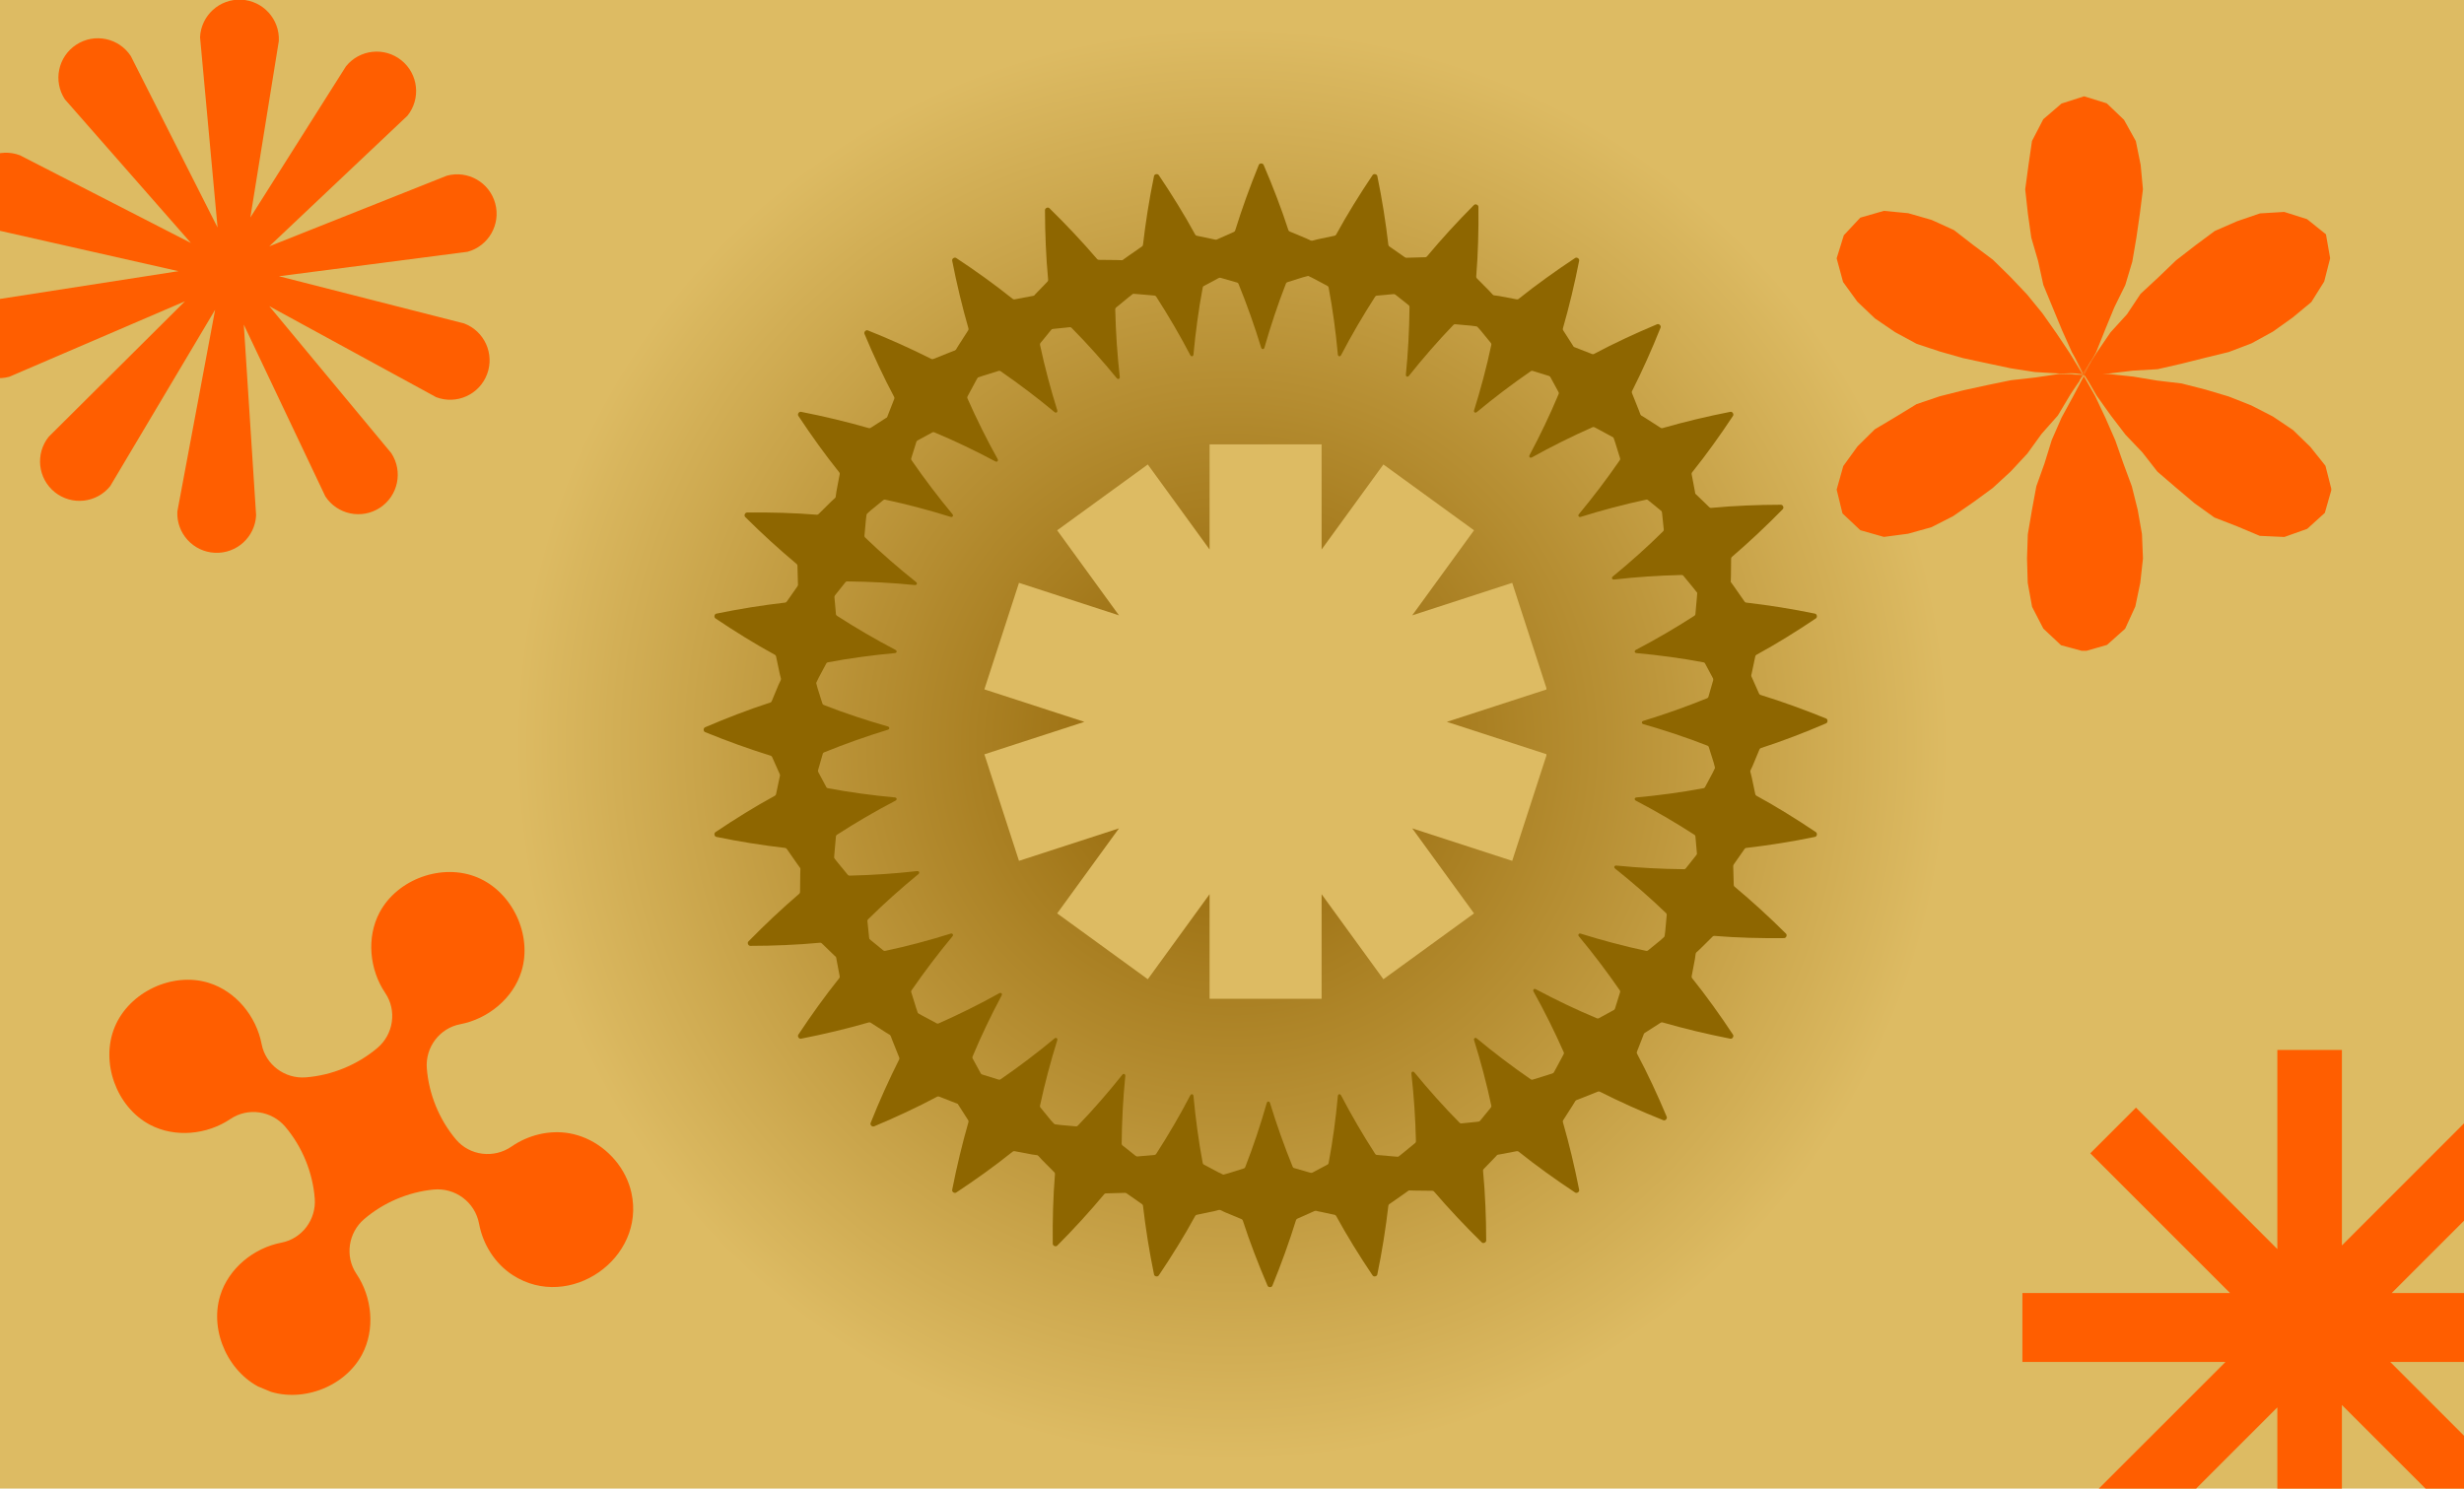 <svg xmlns="http://www.w3.org/2000/svg" xmlns:xlink="http://www.w3.org/1999/xlink" width="1324" zoomAndPan="magnify" viewBox="0 0 993 600" height="800" preserveAspectRatio="xMidYMid meet" version="1.0"><defs><radialGradient gradientTransform="matrix(1, 0, 0, 1, 0, 0)" gradientUnits="userSpaceOnUse" r="580.097" cx="496.5" id="2bd3f33b9a" cy="300" fx="496.5" fy="300"><stop stop-opacity="1" stop-color="rgb(55.82%, 37.738%, 0.151%)" offset="0"/><stop stop-opacity="1" stop-color="rgb(56.062%, 38.017%, 0.453%)" offset="0.004"/><stop stop-opacity="1" stop-color="rgb(56.303%, 38.297%, 0.757%)" offset="0.008"/><stop stop-opacity="1" stop-color="rgb(56.546%, 38.574%, 1.059%)" offset="0.012"/><stop stop-opacity="1" stop-color="rgb(56.789%, 38.853%, 1.363%)" offset="0.016"/><stop stop-opacity="1" stop-color="rgb(57.031%, 39.133%, 1.666%)" offset="0.02"/><stop stop-opacity="1" stop-color="rgb(57.272%, 39.412%, 1.968%)" offset="0.023"/><stop stop-opacity="1" stop-color="rgb(57.515%, 39.691%, 2.272%)" offset="0.027"/><stop stop-opacity="1" stop-color="rgb(57.758%, 39.969%, 2.576%)" offset="0.031"/><stop stop-opacity="1" stop-color="rgb(58%, 40.248%, 2.878%)" offset="0.035"/><stop stop-opacity="1" stop-color="rgb(58.241%, 40.527%, 3.181%)" offset="0.039"/><stop stop-opacity="1" stop-color="rgb(58.484%, 40.807%, 3.485%)" offset="0.043"/><stop stop-opacity="1" stop-color="rgb(58.727%, 41.084%, 3.787%)" offset="0.047"/><stop stop-opacity="1" stop-color="rgb(58.968%, 41.364%, 4.091%)" offset="0.051"/><stop stop-opacity="1" stop-color="rgb(59.21%, 41.643%, 4.395%)" offset="0.055"/><stop stop-opacity="1" stop-color="rgb(59.453%, 41.922%, 4.697%)" offset="0.059"/><stop stop-opacity="1" stop-color="rgb(59.695%, 42.201%, 5%)" offset="0.062"/><stop stop-opacity="1" stop-color="rgb(59.937%, 42.479%, 5.304%)" offset="0.066"/><stop stop-opacity="1" stop-color="rgb(60.179%, 42.758%, 5.606%)" offset="0.07"/><stop stop-opacity="1" stop-color="rgb(60.422%, 43.037%, 5.91%)" offset="0.074"/><stop stop-opacity="1" stop-color="rgb(60.663%, 43.317%, 6.213%)" offset="0.078"/><stop stop-opacity="1" stop-color="rgb(60.905%, 43.596%, 6.516%)" offset="0.082"/><stop stop-opacity="1" stop-color="rgb(61.148%, 43.874%, 6.819%)" offset="0.086"/><stop stop-opacity="1" stop-color="rgb(61.391%, 44.153%, 7.123%)" offset="0.09"/><stop stop-opacity="1" stop-color="rgb(61.632%, 44.432%, 7.425%)" offset="0.094"/><stop stop-opacity="1" stop-color="rgb(61.874%, 44.711%, 7.729%)" offset="0.098"/><stop stop-opacity="1" stop-color="rgb(62.117%, 44.989%, 8.032%)" offset="0.102"/><stop stop-opacity="1" stop-color="rgb(62.358%, 45.268%, 8.334%)" offset="0.105"/><stop stop-opacity="1" stop-color="rgb(62.601%, 45.547%, 8.638%)" offset="0.109"/><stop stop-opacity="1" stop-color="rgb(62.843%, 45.827%, 8.942%)" offset="0.113"/><stop stop-opacity="1" stop-color="rgb(63.086%, 46.106%, 9.244%)" offset="0.117"/><stop stop-opacity="1" stop-color="rgb(63.327%, 46.384%, 9.547%)" offset="0.121"/><stop stop-opacity="1" stop-color="rgb(63.57%, 46.663%, 9.85%)" offset="0.125"/><stop stop-opacity="1" stop-color="rgb(63.812%, 46.942%, 10.153%)" offset="0.129"/><stop stop-opacity="1" stop-color="rgb(64.055%, 47.221%, 10.457%)" offset="0.133"/><stop stop-opacity="1" stop-color="rgb(64.296%, 47.499%, 10.759%)" offset="0.137"/><stop stop-opacity="1" stop-color="rgb(64.539%, 47.778%, 11.063%)" offset="0.141"/><stop stop-opacity="1" stop-color="rgb(64.781%, 48.058%, 11.366%)" offset="0.145"/><stop stop-opacity="1" stop-color="rgb(65.022%, 48.337%, 11.668%)" offset="0.148"/><stop stop-opacity="1" stop-color="rgb(65.265%, 48.616%, 11.972%)" offset="0.152"/><stop stop-opacity="1" stop-color="rgb(65.508%, 48.894%, 12.276%)" offset="0.156"/><stop stop-opacity="1" stop-color="rgb(65.75%, 49.173%, 12.578%)" offset="0.16"/><stop stop-opacity="1" stop-color="rgb(65.991%, 49.452%, 12.881%)" offset="0.164"/><stop stop-opacity="1" stop-color="rgb(66.234%, 49.731%, 13.185%)" offset="0.168"/><stop stop-opacity="1" stop-color="rgb(66.476%, 50.011%, 13.487%)" offset="0.172"/><stop stop-opacity="1" stop-color="rgb(66.718%, 50.288%, 13.791%)" offset="0.176"/><stop stop-opacity="1" stop-color="rgb(66.96%, 50.568%, 14.095%)" offset="0.18"/><stop stop-opacity="1" stop-color="rgb(67.203%, 50.847%, 14.397%)" offset="0.184"/><stop stop-opacity="1" stop-color="rgb(67.445%, 51.126%, 14.7%)" offset="0.188"/><stop stop-opacity="1" stop-color="rgb(67.686%, 51.404%, 15.004%)" offset="0.191"/><stop stop-opacity="1" stop-color="rgb(67.929%, 51.683%, 15.306%)" offset="0.195"/><stop stop-opacity="1" stop-color="rgb(68.172%, 51.962%, 15.61%)" offset="0.199"/><stop stop-opacity="1" stop-color="rgb(68.413%, 52.242%, 15.913%)" offset="0.203"/><stop stop-opacity="1" stop-color="rgb(68.655%, 52.521%, 16.216%)" offset="0.207"/><stop stop-opacity="1" stop-color="rgb(68.898%, 52.798%, 16.519%)" offset="0.211"/><stop stop-opacity="1" stop-color="rgb(69.141%, 53.078%, 16.823%)" offset="0.215"/><stop stop-opacity="1" stop-color="rgb(69.382%, 53.357%, 17.125%)" offset="0.219"/><stop stop-opacity="1" stop-color="rgb(69.624%, 53.636%, 17.429%)" offset="0.223"/><stop stop-opacity="1" stop-color="rgb(69.867%, 53.915%, 17.732%)" offset="0.227"/><stop stop-opacity="1" stop-color="rgb(70.11%, 54.193%, 18.034%)" offset="0.23"/><stop stop-opacity="1" stop-color="rgb(70.351%, 54.472%, 18.338%)" offset="0.234"/><stop stop-opacity="1" stop-color="rgb(70.593%, 54.752%, 18.642%)" offset="0.238"/><stop stop-opacity="1" stop-color="rgb(70.836%, 55.031%, 18.944%)" offset="0.242"/><stop stop-opacity="1" stop-color="rgb(71.077%, 55.309%, 19.247%)" offset="0.246"/><stop stop-opacity="1" stop-color="rgb(71.32%, 55.588%, 19.55%)" offset="0.25"/><stop stop-opacity="1" stop-color="rgb(71.562%, 55.867%, 19.853%)" offset="0.254"/><stop stop-opacity="1" stop-color="rgb(71.805%, 56.146%, 20.157%)" offset="0.258"/><stop stop-opacity="1" stop-color="rgb(72.046%, 56.425%, 20.459%)" offset="0.262"/><stop stop-opacity="1" stop-color="rgb(72.289%, 56.703%, 20.763%)" offset="0.266"/><stop stop-opacity="1" stop-color="rgb(72.531%, 56.982%, 21.066%)" offset="0.27"/><stop stop-opacity="1" stop-color="rgb(72.772%, 57.262%, 21.368%)" offset="0.273"/><stop stop-opacity="1" stop-color="rgb(73.015%, 57.541%, 21.672%)" offset="0.277"/><stop stop-opacity="1" stop-color="rgb(73.257%, 57.819%, 21.976%)" offset="0.281"/><stop stop-opacity="1" stop-color="rgb(73.5%, 58.098%, 22.278%)" offset="0.285"/><stop stop-opacity="1" stop-color="rgb(73.741%, 58.377%, 22.581%)" offset="0.289"/><stop stop-opacity="1" stop-color="rgb(73.984%, 58.656%, 22.885%)" offset="0.293"/><stop stop-opacity="1" stop-color="rgb(74.226%, 58.936%, 23.187%)" offset="0.297"/><stop stop-opacity="1" stop-color="rgb(74.467%, 59.213%, 23.491%)" offset="0.301"/><stop stop-opacity="1" stop-color="rgb(74.71%, 59.492%, 23.795%)" offset="0.305"/><stop stop-opacity="1" stop-color="rgb(74.953%, 59.772%, 24.097%)" offset="0.309"/><stop stop-opacity="1" stop-color="rgb(75.195%, 60.051%, 24.4%)" offset="0.312"/><stop stop-opacity="1" stop-color="rgb(75.436%, 60.33%, 24.704%)" offset="0.316"/><stop stop-opacity="1" stop-color="rgb(75.679%, 60.608%, 25.006%)" offset="0.32"/><stop stop-opacity="1" stop-color="rgb(75.922%, 60.887%, 25.31%)" offset="0.324"/><stop stop-opacity="1" stop-color="rgb(76.164%, 61.166%, 25.613%)" offset="0.328"/><stop stop-opacity="1" stop-color="rgb(76.405%, 61.446%, 25.916%)" offset="0.332"/><stop stop-opacity="1" stop-color="rgb(76.648%, 61.723%, 26.219%)" offset="0.336"/><stop stop-opacity="1" stop-color="rgb(76.891%, 62.003%, 26.523%)" offset="0.34"/><stop stop-opacity="1" stop-color="rgb(77.132%, 62.282%, 26.825%)" offset="0.344"/><stop stop-opacity="1" stop-color="rgb(77.374%, 62.561%, 27.129%)" offset="0.348"/><stop stop-opacity="1" stop-color="rgb(77.617%, 62.84%, 27.432%)" offset="0.352"/><stop stop-opacity="1" stop-color="rgb(77.859%, 63.118%, 27.734%)" offset="0.355"/><stop stop-opacity="1" stop-color="rgb(78.101%, 63.397%, 28.038%)" offset="0.359"/><stop stop-opacity="1" stop-color="rgb(78.343%, 63.676%, 28.342%)" offset="0.363"/><stop stop-opacity="1" stop-color="rgb(78.586%, 63.956%, 28.644%)" offset="0.367"/><stop stop-opacity="1" stop-color="rgb(78.827%, 64.235%, 28.947%)" offset="0.371"/><stop stop-opacity="1" stop-color="rgb(79.07%, 64.513%, 29.25%)" offset="0.375"/><stop stop-opacity="1" stop-color="rgb(79.312%, 64.792%, 29.553%)" offset="0.379"/><stop stop-opacity="1" stop-color="rgb(79.555%, 65.071%, 29.857%)" offset="0.383"/><stop stop-opacity="1" stop-color="rgb(79.796%, 65.35%, 30.159%)" offset="0.387"/><stop stop-opacity="1" stop-color="rgb(80.038%, 65.628%, 30.463%)" offset="0.391"/><stop stop-opacity="1" stop-color="rgb(80.281%, 65.907%, 30.766%)" offset="0.395"/><stop stop-opacity="1" stop-color="rgb(80.522%, 66.187%, 31.068%)" offset="0.398"/><stop stop-opacity="1" stop-color="rgb(80.765%, 66.466%, 31.372%)" offset="0.402"/><stop stop-opacity="1" stop-color="rgb(81.007%, 66.745%, 31.676%)" offset="0.406"/><stop stop-opacity="1" stop-color="rgb(81.25%, 67.023%, 31.978%)" offset="0.41"/><stop stop-opacity="1" stop-color="rgb(81.491%, 67.302%, 32.281%)" offset="0.414"/><stop stop-opacity="1" stop-color="rgb(81.734%, 67.581%, 32.585%)" offset="0.418"/><stop stop-opacity="1" stop-color="rgb(81.976%, 67.86%, 32.887%)" offset="0.422"/><stop stop-opacity="1" stop-color="rgb(82.219%, 68.138%, 33.191%)" offset="0.426"/><stop stop-opacity="1" stop-color="rgb(82.46%, 68.417%, 33.495%)" offset="0.43"/><stop stop-opacity="1" stop-color="rgb(82.703%, 68.697%, 33.797%)" offset="0.434"/><stop stop-opacity="1" stop-color="rgb(82.945%, 68.976%, 34.1%)" offset="0.438"/><stop stop-opacity="1" stop-color="rgb(83.186%, 69.255%, 34.404%)" offset="0.441"/><stop stop-opacity="1" stop-color="rgb(83.429%, 69.533%, 34.706%)" offset="0.445"/><stop stop-opacity="1" stop-color="rgb(83.672%, 69.812%, 35.01%)" offset="0.449"/><stop stop-opacity="1" stop-color="rgb(83.914%, 70.091%, 35.313%)" offset="0.453"/><stop stop-opacity="1" stop-color="rgb(84.155%, 70.37%, 35.616%)" offset="0.457"/><stop stop-opacity="1" stop-color="rgb(84.398%, 70.65%, 35.919%)" offset="0.461"/><stop stop-opacity="1" stop-color="rgb(84.641%, 70.927%, 36.223%)" offset="0.465"/><stop stop-opacity="1" stop-color="rgb(84.882%, 71.207%, 36.525%)" offset="0.469"/><stop stop-opacity="1" stop-color="rgb(85.124%, 71.486%, 36.829%)" offset="0.473"/><stop stop-opacity="1" stop-color="rgb(85.367%, 71.765%, 37.132%)" offset="0.477"/><stop stop-opacity="1" stop-color="rgb(85.609%, 72.043%, 37.434%)" offset="0.48"/><stop stop-opacity="1" stop-color="rgb(85.851%, 72.322%, 37.738%)" offset="0.484"/><stop stop-opacity="1" stop-color="rgb(86.093%, 72.601%, 38.042%)" offset="0.488"/><stop stop-opacity="1" stop-color="rgb(86.336%, 72.881%, 38.344%)" offset="0.492"/><stop stop-opacity="1" stop-color="rgb(86.577%, 73.16%, 38.647%)" offset="0.496"/><stop stop-opacity="1" stop-color="rgb(86.699%, 73.299%, 38.799%)" offset="1"/></radialGradient><clipPath id="8c3ced4d40"><path d="M 658 292 L 732.352 292 L 732.352 365 L 658 365 Z M 658 292 " clip-rule="nonzero"/></clipPath><clipPath id="17960f270a"><path d="M 510 441 L 583 441 L 583 514.613 L 510 514.613 Z M 510 441 " clip-rule="nonzero"/></clipPath><clipPath id="a17bf3928c"><path d="M 437 441 L 511 441 L 511 514.613 L 437 514.613 Z M 437 441 " clip-rule="nonzero"/></clipPath><clipPath id="b86324c0eb"><path d="M 287.602 292 L 362 292 L 362 365 L 287.602 365 Z M 287.602 292 " clip-rule="nonzero"/></clipPath><clipPath id="9fe4295333"><path d="M 287.602 219 L 362 219 L 362 293 L 287.602 293 Z M 287.602 219 " clip-rule="nonzero"/></clipPath><clipPath id="8f616f2ed2"><path d="M 658 219 L 732.352 219 L 732.352 293 L 658 293 Z M 658 219 " clip-rule="nonzero"/></clipPath><clipPath id="17a083ce01"><path d="M 616 396 L 672 396 L 672 452 L 616 452 Z M 616 396 " clip-rule="nonzero"/></clipPath><clipPath id="f1f27c82fc"><path d="M 446.293 -15.742 L 817.973 228.504 L 573.727 600.184 L 202.047 355.938 Z M 446.293 -15.742 " clip-rule="nonzero"/></clipPath><clipPath id="1336b8e03e"><path d="M 446.293 -15.742 L 817.973 228.504 L 573.727 600.184 L 202.047 355.938 Z M 446.293 -15.742 " clip-rule="nonzero"/></clipPath><clipPath id="b37af2a577"><path d="M 548 431 L 617 431 L 617 502 L 548 502 Z M 548 431 " clip-rule="nonzero"/></clipPath><clipPath id="1cbba712c9"><path d="M 446.293 -15.742 L 817.973 228.504 L 573.727 600.184 L 202.047 355.938 Z M 446.293 -15.742 " clip-rule="nonzero"/></clipPath><clipPath id="944e6065bb"><path d="M 446.293 -15.742 L 817.973 228.504 L 573.727 600.184 L 202.047 355.938 Z M 446.293 -15.742 " clip-rule="nonzero"/></clipPath><clipPath id="f906618539"><path d="M 474 443 L 549 443 L 549 519 L 474 519 Z M 474 443 " clip-rule="nonzero"/></clipPath><clipPath id="70b6a09925"><path d="M 446.293 -15.742 L 817.973 228.504 L 573.727 600.184 L 202.047 355.938 Z M 446.293 -15.742 " clip-rule="nonzero"/></clipPath><clipPath id="fe3ae4e696"><path d="M 446.293 -15.742 L 817.973 228.504 L 573.727 600.184 L 202.047 355.938 Z M 446.293 -15.742 " clip-rule="nonzero"/></clipPath><clipPath id="a7d179917e"><path d="M 406 432 L 475 432 L 475 503 L 406 503 Z M 406 432 " clip-rule="nonzero"/></clipPath><clipPath id="287b811bd0"><path d="M 446.293 -15.742 L 817.973 228.504 L 573.727 600.184 L 202.047 355.938 Z M 446.293 -15.742 " clip-rule="nonzero"/></clipPath><clipPath id="96ca1ad29a"><path d="M 446.293 -15.742 L 817.973 228.504 L 573.727 600.184 L 202.047 355.938 Z M 446.293 -15.742 " clip-rule="nonzero"/></clipPath><clipPath id="145865d8cf"><path d="M 350 398 L 407 398 L 407 455 L 350 455 Z M 350 398 " clip-rule="nonzero"/></clipPath><clipPath id="bbb506eb05"><path d="M 446.293 -15.742 L 817.973 228.504 L 573.727 600.184 L 202.047 355.938 Z M 446.293 -15.742 " clip-rule="nonzero"/></clipPath><clipPath id="6a4fe2646b"><path d="M 446.293 -15.742 L 817.973 228.504 L 573.727 600.184 L 202.047 355.938 Z M 446.293 -15.742 " clip-rule="nonzero"/></clipPath><clipPath id="72f95e597e"><path d="M 301 330 L 371 330 L 371 399 L 301 399 Z M 301 330 " clip-rule="nonzero"/></clipPath><clipPath id="04580020a0"><path d="M 446.293 -15.742 L 817.973 228.504 L 573.727 600.184 L 202.047 355.938 Z M 446.293 -15.742 " clip-rule="nonzero"/></clipPath><clipPath id="8759c24ec6"><path d="M 446.293 -15.742 L 817.973 228.504 L 573.727 600.184 L 202.047 355.938 Z M 446.293 -15.742 " clip-rule="nonzero"/></clipPath><clipPath id="02841c7ecb"><path d="M 283 256 L 359 256 L 359 331 L 283 331 Z M 283 256 " clip-rule="nonzero"/></clipPath><clipPath id="d71a868ded"><path d="M 446.293 -15.742 L 817.973 228.504 L 573.727 600.184 L 202.047 355.938 Z M 446.293 -15.742 " clip-rule="nonzero"/></clipPath><clipPath id="d272c974e7"><path d="M 446.293 -15.742 L 817.973 228.504 L 573.727 600.184 L 202.047 355.938 Z M 446.293 -15.742 " clip-rule="nonzero"/></clipPath><clipPath id="7a638a3003"><path d="M 300 188 L 370 188 L 370 257 L 300 257 Z M 300 188 " clip-rule="nonzero"/></clipPath><clipPath id="eaabf2c61f"><path d="M 446.293 -15.742 L 817.973 228.504 L 573.727 600.184 L 202.047 355.938 Z M 446.293 -15.742 " clip-rule="nonzero"/></clipPath><clipPath id="d5daccc3bc"><path d="M 446.293 -15.742 L 817.973 228.504 L 573.727 600.184 L 202.047 355.938 Z M 446.293 -15.742 " clip-rule="nonzero"/></clipPath><clipPath id="ff2153fcf0"><path d="M 348 133 L 404 133 L 404 189 L 348 189 Z M 348 133 " clip-rule="nonzero"/></clipPath><clipPath id="f9b0400537"><path d="M 446.293 -15.742 L 817.973 228.504 L 573.727 600.184 L 202.047 355.938 Z M 446.293 -15.742 " clip-rule="nonzero"/></clipPath><clipPath id="ef6d9fc667"><path d="M 446.293 -15.742 L 817.973 228.504 L 573.727 600.184 L 202.047 355.938 Z M 446.293 -15.742 " clip-rule="nonzero"/></clipPath><clipPath id="765bf82086"><path d="M 403 83 L 472 83 L 472 153 L 403 153 Z M 403 83 " clip-rule="nonzero"/></clipPath><clipPath id="532c290921"><path d="M 446.293 -15.742 L 817.973 228.504 L 573.727 600.184 L 202.047 355.938 Z M 446.293 -15.742 " clip-rule="nonzero"/></clipPath><clipPath id="6aa07f98a9"><path d="M 446.293 -15.742 L 817.973 228.504 L 573.727 600.184 L 202.047 355.938 Z M 446.293 -15.742 " clip-rule="nonzero"/></clipPath><clipPath id="3042b8d556"><path d="M 471 65 L 546 65 L 546 141 L 471 141 Z M 471 65 " clip-rule="nonzero"/></clipPath><clipPath id="9ad232f435"><path d="M 446.293 -15.742 L 817.973 228.504 L 573.727 600.184 L 202.047 355.938 Z M 446.293 -15.742 " clip-rule="nonzero"/></clipPath><clipPath id="4c678279b1"><path d="M 446.293 -15.742 L 817.973 228.504 L 573.727 600.184 L 202.047 355.938 Z M 446.293 -15.742 " clip-rule="nonzero"/></clipPath><clipPath id="67ec554970"><path d="M 545 82 L 615 82 L 615 152 L 545 152 Z M 545 82 " clip-rule="nonzero"/></clipPath><clipPath id="2b9399da66"><path d="M 446.293 -15.742 L 817.973 228.504 L 573.727 600.184 L 202.047 355.938 Z M 446.293 -15.742 " clip-rule="nonzero"/></clipPath><clipPath id="d5118d8c8c"><path d="M 446.293 -15.742 L 817.973 228.504 L 573.727 600.184 L 202.047 355.938 Z M 446.293 -15.742 " clip-rule="nonzero"/></clipPath><clipPath id="39dbae4795"><path d="M 613 130 L 670 130 L 670 187 L 613 187 Z M 613 130 " clip-rule="nonzero"/></clipPath><clipPath id="bf4ea06294"><path d="M 446.293 -15.742 L 817.973 228.504 L 573.727 600.184 L 202.047 355.938 Z M 446.293 -15.742 " clip-rule="nonzero"/></clipPath><clipPath id="a720ccc6d7"><path d="M 446.293 -15.742 L 817.973 228.504 L 573.727 600.184 L 202.047 355.938 Z M 446.293 -15.742 " clip-rule="nonzero"/></clipPath><clipPath id="ceea647beb"><path d="M 649 185 L 719 185 L 719 255 L 649 255 Z M 649 185 " clip-rule="nonzero"/></clipPath><clipPath id="24cb01f4d2"><path d="M 446.293 -15.742 L 817.973 228.504 L 573.727 600.184 L 202.047 355.938 Z M 446.293 -15.742 " clip-rule="nonzero"/></clipPath><clipPath id="6a787d0326"><path d="M 446.293 -15.742 L 817.973 228.504 L 573.727 600.184 L 202.047 355.938 Z M 446.293 -15.742 " clip-rule="nonzero"/></clipPath><clipPath id="0ba34af417"><path d="M 661 254 L 737 254 L 737 328 L 661 328 Z M 661 254 " clip-rule="nonzero"/></clipPath><clipPath id="1136e50717"><path d="M 446.293 -15.742 L 817.973 228.504 L 573.727 600.184 L 202.047 355.938 Z M 446.293 -15.742 " clip-rule="nonzero"/></clipPath><clipPath id="e432f99cc6"><path d="M 446.293 -15.742 L 817.973 228.504 L 573.727 600.184 L 202.047 355.938 Z M 446.293 -15.742 " clip-rule="nonzero"/></clipPath><clipPath id="385d96469a"><path d="M 650 327 L 721 327 L 721 397 L 650 397 Z M 650 327 " clip-rule="nonzero"/></clipPath><clipPath id="5c6ad0d2fc"><path d="M 446.293 -15.742 L 817.973 228.504 L 573.727 600.184 L 202.047 355.938 Z M 446.293 -15.742 " clip-rule="nonzero"/></clipPath><clipPath id="2e082f6c9f"><path d="M 446.293 -15.742 L 817.973 228.504 L 573.727 600.184 L 202.047 355.938 Z M 446.293 -15.742 " clip-rule="nonzero"/></clipPath><clipPath id="6231695c01"><path d="M 0 0 L 201 0 L 201 222.957 L 0 222.957 Z M 0 0 " clip-rule="nonzero"/></clipPath><clipPath id="8b1c538d7d"><path d="M 740.004 38.82 L 939.504 38.82 L 939.504 262.32 L 740.004 262.32 Z M 740.004 38.82 " clip-rule="nonzero"/></clipPath><clipPath id="e19b6add24"><path d="M 815.031 423.191 L 993 423.191 L 993 600 L 815.031 600 Z M 815.031 423.191 " clip-rule="nonzero"/></clipPath><clipPath id="123c0130b3"><path d="M 44 351 L 256 351 L 256 563 L 44 563 Z M 44 351 " clip-rule="nonzero"/></clipPath><clipPath id="35ee63fa29"><path d="M 89.207 310.629 L 304.574 400.199 L 218.746 606.562 L 3.379 516.992 Z M 89.207 310.629 " clip-rule="nonzero"/></clipPath><clipPath id="b4c0dbfcc6"><path d="M 89.207 310.629 L 304.574 400.199 L 218.746 606.562 L 3.379 516.992 Z M 89.207 310.629 " clip-rule="nonzero"/></clipPath><clipPath id="747bad5f4b"><path d="M 396.703 179.066 L 623.203 179.066 L 623.203 402.566 L 396.703 402.566 Z M 396.703 179.066 " clip-rule="nonzero"/></clipPath></defs><rect x="-99.3" width="1191.6" fill="#ffffff" y="-60" height="720" fill-opacity="1"/><rect x="-99.3" fill="url(#2bd3f33b9a)" width="1191.6" y="-60" height="720"/><g clip-path="url(#8c3ced4d40)"><path fill="#8e6600" d="M 707.84 320.727 C 711.961 322.973 715.961 325.312 719.93 327.758 C 723.91 330.199 727.871 332.75 731.809 335.406 C 732.504 335.879 732.273 337.152 731.461 337.324 C 722.16 339.242 712.859 340.715 703.703 341.777 C 703.441 341.809 703.215 341.957 703.066 342.184 L 698.949 348.082 C 698.254 349.047 697.602 350.02 696.883 350.965 L 694.695 353.766 C 693.223 355.617 691.832 357.465 690.312 359.242 L 685.723 364.465 C 685.188 365.074 684.184 364.652 684.203 363.84 L 684.363 357.031 C 684.383 354.777 684.262 352.5 684.207 350.277 L 684.09 346.953 C 684.039 345.848 683.918 344.727 683.832 343.625 L 683.25 337.078 C 683.223 336.832 683.07 336.609 682.855 336.469 C 675.078 331.461 667.238 326.883 659.254 322.719 C 658.539 322.344 658.688 321.496 659.48 321.426 C 663.961 321.016 668.469 320.504 672.996 319.883 C 677.531 319.266 682.086 318.543 686.539 317.695 C 686.793 317.645 687.004 317.492 687.121 317.277 L 690.234 311.453 C 691.23 309.48 692.125 307.469 693.078 305.438 L 694.492 302.371 C 694.965 301.34 695.344 300.301 695.773 299.254 L 698.289 292.902 C 698.586 292.145 699.672 292.141 699.93 292.906 L 702.117 299.488 C 702.469 300.598 702.871 301.715 703.18 302.836 L 704.105 306.219 C 704.703 308.484 705.359 310.781 705.906 313.098 L 707.387 320.105 C 707.441 320.371 707.609 320.602 707.84 320.727 Z M 707.84 320.727 " fill-opacity="1" fill-rule="nonzero"/></g><path fill="#8e6600" d="M 681.918 394.266 C 684.859 397.926 687.641 401.617 690.375 405.406 C 693.109 409.191 695.789 413.07 698.402 417.035 C 698.867 417.734 698.164 418.828 697.344 418.672 C 687.996 416.84 678.895 414.656 670.012 412.105 C 669.758 412.031 669.48 412.074 669.25 412.223 C 665.188 414.848 661.254 417.441 657.094 419.711 C 653.07 422.102 648.816 424.137 644.73 426.176 C 644.004 426.535 643.238 425.766 643.562 425.02 C 645.402 420.793 647.254 416.723 648.742 412.473 C 650.367 408.336 651.637 404.043 652.914 399.898 C 652.988 399.664 652.945 399.406 652.801 399.195 C 647.562 391.602 642.039 384.324 636.309 377.426 C 635.789 376.809 636.25 376.078 637.012 376.316 C 641.305 377.664 645.664 378.918 650.078 380.086 C 654.496 381.258 658.984 382.344 663.426 383.273 C 663.676 383.328 663.93 383.27 664.121 383.113 L 669.238 378.938 C 670.891 377.488 672.516 375.988 674.176 374.48 C 675 373.723 675.848 372.969 676.66 372.191 L 679.027 369.805 C 680.598 368.191 682.246 366.586 683.785 364.902 C 684.32 364.301 685.328 364.715 685.301 365.535 C 685.203 367.84 684.973 370.121 684.797 372.453 L 684.504 375.957 C 684.375 377.121 684.207 378.27 684.055 379.438 C 683.742 381.762 683.438 384.121 683.07 386.48 L 681.738 393.52 C 681.688 393.789 681.754 394.059 681.918 394.266 Z M 681.918 394.266 " fill-opacity="1" fill-rule="nonzero"/><path fill="#8e6600" d="M 629.844 452.27 C 632.395 461.152 634.578 470.258 636.41 479.605 C 636.566 480.422 635.477 481.125 634.773 480.664 C 630.809 478.047 626.934 475.371 623.145 472.637 C 619.359 469.902 615.668 467.117 612.004 464.176 C 611.801 464.012 611.527 463.949 611.262 464 L 604.223 465.332 C 601.863 465.695 599.5 466 597.176 466.316 C 596.012 466.469 594.859 466.637 593.699 466.762 L 590.191 467.059 C 587.859 467.234 585.578 467.461 583.273 467.562 C 582.453 467.586 582.043 466.582 582.641 466.047 C 584.324 464.508 585.93 462.859 587.543 461.289 L 589.93 458.922 C 590.707 458.105 591.465 457.262 592.223 456.438 C 593.73 454.777 595.227 453.152 596.676 451.5 L 600.855 446.383 C 601.008 446.191 601.066 445.938 601.012 445.684 C 600.082 441.246 598.996 436.758 597.828 432.34 C 596.66 427.922 595.402 423.566 594.059 419.273 C 593.82 418.512 594.547 418.051 595.164 418.566 C 602.062 424.301 609.34 429.824 616.938 435.062 C 617.148 435.207 617.406 435.246 617.637 435.176 C 621.781 433.895 626.074 432.629 630.211 431.004 C 634.465 429.512 638.531 427.664 642.758 425.824 C 643.504 425.5 644.277 426.266 643.918 426.988 C 641.875 431.078 639.84 435.328 637.453 439.355 C 635.18 443.512 632.586 447.449 629.961 451.512 C 629.812 451.738 629.77 452.02 629.844 452.27 Z M 629.844 452.27 " fill-opacity="1" fill-rule="nonzero"/><g clip-path="url(#17960f270a)"><path fill="#8e6600" d="M 559.516 485.961 C 558.453 495.121 556.98 504.422 555.062 513.719 C 554.895 514.531 553.617 514.766 553.148 514.066 C 550.492 510.133 547.941 506.172 545.496 502.191 C 543.051 498.219 540.715 494.223 538.465 490.098 C 538.34 489.867 538.113 489.703 537.848 489.648 L 530.836 488.168 C 528.523 487.621 526.223 486.965 523.957 486.363 L 520.574 485.441 C 519.453 485.133 518.336 484.73 517.227 484.379 L 510.645 482.191 C 509.879 481.934 509.883 480.848 510.641 480.551 L 516.992 478.035 C 518.039 477.605 519.078 477.227 520.109 476.754 L 523.18 475.34 C 525.211 474.387 527.219 473.492 529.191 472.496 L 535.02 469.383 C 535.234 469.266 535.387 469.055 535.434 468.801 C 536.281 464.344 537.004 459.793 537.625 455.258 C 538.242 450.73 538.754 446.223 539.164 441.742 C 539.238 440.945 540.086 440.801 540.457 441.516 C 544.621 449.496 549.199 457.34 554.207 465.113 C 554.348 465.332 554.574 465.48 554.816 465.512 L 561.367 466.094 C 562.469 466.18 563.586 466.301 564.691 466.352 L 568.02 466.469 C 570.242 466.523 572.52 466.645 574.77 466.621 L 581.582 466.465 C 582.391 466.445 582.812 467.445 582.207 467.984 L 576.98 472.574 C 575.207 474.09 573.355 475.48 571.504 476.953 L 568.703 479.145 C 567.758 479.863 566.785 480.516 565.82 481.211 L 559.922 485.328 C 559.695 485.477 559.547 485.703 559.516 485.961 Z M 559.516 485.961 " fill-opacity="1" fill-rule="nonzero"/></g><g clip-path="url(#a17bf3928c)"><path fill="#8e6600" d="M 481.676 490.098 C 479.43 494.223 477.09 498.219 474.645 502.191 C 472.203 506.172 469.652 510.133 466.996 514.066 C 466.527 514.766 465.25 514.531 465.078 513.719 C 463.164 504.422 461.688 495.121 460.625 485.961 C 460.594 485.703 460.445 485.477 460.219 485.328 L 454.32 481.207 C 453.355 480.516 452.383 479.863 451.438 479.145 L 448.637 476.953 C 446.785 475.48 444.938 474.09 443.16 472.574 L 437.938 467.984 C 437.328 467.445 437.75 466.441 438.562 466.465 L 445.371 466.621 C 447.625 466.645 449.902 466.523 452.125 466.469 L 455.449 466.352 C 456.555 466.301 457.676 466.18 458.777 466.094 L 465.324 465.512 C 465.566 465.48 465.793 465.332 465.934 465.113 C 470.941 457.34 475.52 449.496 479.684 441.516 C 480.059 440.801 480.906 440.945 480.977 441.742 C 481.387 446.223 481.898 450.73 482.52 455.258 C 483.137 459.793 483.859 464.344 484.707 468.801 C 484.758 469.055 484.91 469.266 485.125 469.383 L 490.949 472.496 C 492.922 473.492 494.934 474.387 496.965 475.34 L 500.031 476.754 C 501.062 477.227 502.102 477.605 503.148 478.035 L 509.5 480.551 C 510.258 480.848 510.262 481.934 509.496 482.191 L 502.914 484.379 C 501.805 484.73 500.688 485.133 499.566 485.441 L 496.184 486.363 C 493.918 486.965 491.621 487.621 489.305 488.168 L 482.293 489.648 C 482.031 489.703 481.805 489.867 481.676 490.098 Z M 481.676 490.098 " fill-opacity="1" fill-rule="nonzero"/></g><path fill="#8e6600" d="M 408.137 464.176 C 404.477 467.117 400.785 469.902 396.996 472.637 C 393.211 475.371 389.332 478.047 385.367 480.664 C 384.668 481.125 383.574 480.422 383.73 479.605 C 385.562 470.258 387.746 461.156 390.297 452.27 C 390.371 452.02 390.328 451.742 390.18 451.512 C 387.555 447.449 384.961 443.512 382.691 439.355 C 380.301 435.328 378.266 431.078 376.227 426.988 C 375.867 426.266 376.637 425.496 377.383 425.824 C 381.609 427.664 385.68 429.512 389.93 431.004 C 394.066 432.629 398.359 433.895 402.504 435.176 C 402.738 435.246 402.996 435.207 403.207 435.062 C 410.801 429.824 418.078 424.301 424.977 418.566 C 425.594 418.051 426.324 418.512 426.086 419.273 C 424.738 423.566 423.484 427.922 422.316 432.34 C 421.145 436.758 420.059 441.246 419.129 445.684 C 419.074 445.938 419.133 446.191 419.289 446.383 L 423.465 451.5 C 424.914 453.152 426.414 454.777 427.922 456.438 C 428.68 457.262 429.434 458.105 430.211 458.922 L 432.598 461.289 C 434.211 462.859 435.816 464.508 437.5 466.047 C 438.102 466.582 437.688 467.59 436.867 467.562 C 434.562 467.461 432.281 467.234 429.949 467.059 L 426.445 466.762 C 425.281 466.637 424.133 466.469 422.965 466.316 C 420.641 466 418.281 465.695 415.922 465.332 L 408.883 464 C 408.613 463.949 408.344 464.012 408.137 464.176 Z M 408.137 464.176 " fill-opacity="1" fill-rule="nonzero"/><path fill="#8e6600" d="M 350.133 412.105 C 341.25 414.656 332.145 416.84 322.797 418.672 C 321.98 418.828 321.277 417.738 321.738 417.035 C 324.355 413.07 327.031 409.191 329.766 405.406 C 332.5 401.617 335.285 397.926 338.227 394.266 C 338.387 394.059 338.453 393.789 338.402 393.52 L 337.07 386.48 C 336.707 384.121 336.402 381.762 336.086 379.438 C 335.934 378.27 335.766 377.121 335.641 375.957 L 335.344 372.453 C 335.168 370.121 334.941 367.84 334.84 365.535 C 334.812 364.715 335.82 364.301 336.355 364.902 C 337.895 366.586 339.543 368.191 341.113 369.805 L 343.48 372.191 C 344.297 372.969 345.141 373.723 345.965 374.48 C 347.625 375.988 349.25 377.488 350.902 378.938 L 356.02 383.113 C 356.211 383.27 356.465 383.328 356.719 383.273 C 361.156 382.344 365.645 381.258 370.062 380.086 C 374.48 378.918 378.836 377.664 383.129 376.316 C 383.891 376.078 384.352 376.809 383.832 377.426 C 378.102 384.324 372.578 391.602 367.34 399.195 C 367.195 399.41 367.156 399.664 367.227 399.898 C 368.504 404.043 369.773 408.336 371.398 412.473 C 372.887 416.727 374.738 420.793 376.578 425.02 C 376.902 425.766 376.137 426.539 375.41 426.18 C 371.324 424.137 367.07 422.102 363.047 419.711 C 358.891 417.441 354.953 414.848 350.891 412.223 C 350.664 412.074 350.383 412.031 350.133 412.105 Z M 350.133 412.105 " fill-opacity="1" fill-rule="nonzero"/><g clip-path="url(#b86324c0eb)"><path fill="#8e6600" d="M 316.441 341.777 C 307.281 340.715 297.984 339.242 288.684 337.324 C 287.871 337.156 287.637 335.879 288.336 335.406 C 292.27 332.754 296.23 330.203 300.211 327.758 C 304.184 325.312 308.18 322.973 312.305 320.727 C 312.535 320.602 312.699 320.371 312.754 320.105 L 314.234 313.098 C 314.781 310.781 315.438 308.484 316.039 306.219 L 316.961 302.836 C 317.27 301.715 317.672 300.598 318.023 299.488 L 320.211 292.906 C 320.469 292.141 321.555 292.145 321.852 292.902 L 324.367 299.254 C 324.797 300.301 325.176 301.34 325.648 302.371 L 327.062 305.438 C 328.016 307.469 328.91 309.48 329.906 311.453 L 333.02 317.277 C 333.137 317.496 333.348 317.645 333.602 317.695 C 338.059 318.543 342.609 319.266 347.145 319.883 C 351.672 320.504 356.18 321.016 360.66 321.426 C 361.457 321.496 361.602 322.344 360.887 322.719 C 352.906 326.883 345.062 331.461 337.289 336.469 C 337.07 336.609 336.922 336.836 336.891 337.078 L 336.309 343.625 C 336.223 344.727 336.102 345.848 336.051 346.953 L 335.938 350.277 C 335.879 352.5 335.758 354.777 335.781 357.031 L 335.938 363.844 C 335.961 364.652 334.957 365.074 334.418 364.465 L 329.828 359.242 C 328.312 357.465 326.922 355.617 325.449 353.766 L 323.258 350.965 C 322.539 350.02 321.887 349.047 321.195 348.082 L 317.074 342.184 C 316.926 341.957 316.699 341.809 316.441 341.777 Z M 316.441 341.777 " fill-opacity="1" fill-rule="nonzero"/></g><g clip-path="url(#9fe4295333)"><path fill="#8e6600" d="M 312.305 263.938 C 308.18 261.688 304.184 259.352 300.211 256.906 C 296.23 254.461 292.27 251.91 288.336 249.254 C 287.637 248.785 287.871 247.508 288.684 247.34 C 297.98 245.422 307.281 243.949 316.441 242.887 C 316.699 242.855 316.926 242.707 317.074 242.48 L 321.195 236.582 C 321.887 235.617 322.539 234.645 323.258 233.699 L 325.449 230.898 C 326.922 229.047 328.312 227.199 329.828 225.422 L 334.418 220.195 C 334.957 219.59 335.961 220.012 335.938 220.82 L 335.781 227.633 C 335.758 229.883 335.879 232.16 335.938 234.387 L 336.051 237.711 C 336.102 238.816 336.223 239.934 336.309 241.039 L 336.891 247.586 C 336.922 247.828 337.07 248.055 337.289 248.195 C 345.066 253.199 352.906 257.777 360.887 261.945 C 361.602 262.316 361.457 263.164 360.66 263.238 C 356.18 263.645 351.672 264.16 347.145 264.777 C 342.609 265.395 338.059 266.121 333.602 266.969 C 333.348 267.016 333.137 267.168 333.02 267.383 L 329.906 273.211 C 328.91 275.184 328.016 277.195 327.062 279.223 L 325.648 282.293 C 325.176 283.324 324.797 284.363 324.367 285.41 L 321.852 291.762 C 321.555 292.52 320.469 292.523 320.211 291.758 L 318.023 285.176 C 317.672 284.066 317.27 282.949 316.961 281.828 L 316.039 278.445 C 315.438 276.18 314.781 273.879 314.234 271.566 L 312.754 264.555 C 312.699 264.289 312.535 264.062 312.305 263.938 Z M 312.305 263.938 " fill-opacity="1" fill-rule="nonzero"/></g><path fill="#8e6600" d="M 338.227 190.398 C 335.285 186.734 332.5 183.043 329.766 179.258 C 327.031 175.469 324.355 171.594 321.738 167.629 C 321.277 166.926 321.98 165.836 322.797 165.992 C 332.145 167.824 341.25 170.008 350.133 172.559 C 350.383 172.633 350.664 172.59 350.891 172.441 C 354.953 169.816 358.891 167.223 363.047 164.949 C 367.074 162.562 371.324 160.527 375.414 158.484 C 376.137 158.125 376.906 158.898 376.578 159.645 C 374.738 163.871 372.891 167.938 371.398 172.191 C 369.773 176.328 368.508 180.621 367.227 184.766 C 367.156 184.996 367.199 185.254 367.34 185.465 C 372.578 193.062 378.102 200.34 383.836 207.238 C 384.352 207.855 383.891 208.582 383.129 208.344 C 378.836 207 374.48 205.742 370.062 204.574 C 365.645 203.406 361.156 202.32 356.719 201.391 C 356.465 201.336 356.211 201.395 356.02 201.547 L 350.902 205.727 C 349.25 207.176 347.625 208.672 345.965 210.184 C 345.141 210.941 344.297 211.695 343.48 212.473 L 341.113 214.859 C 339.543 216.473 337.895 218.078 336.355 219.762 C 335.82 220.359 334.816 219.949 334.84 219.129 C 334.941 216.824 335.168 214.543 335.344 212.211 L 335.641 208.703 C 335.77 207.543 335.934 206.391 336.086 205.227 C 336.402 202.902 336.707 200.539 337.07 198.18 L 338.402 191.141 C 338.453 190.875 338.391 190.602 338.227 190.398 Z M 338.227 190.398 " fill-opacity="1" fill-rule="nonzero"/><path fill="#8e6600" d="M 390.297 132.395 C 387.746 123.508 385.562 114.406 383.73 105.059 C 383.574 104.238 384.664 103.539 385.367 104 C 389.332 106.613 393.211 109.293 396.996 112.027 C 400.785 114.762 404.477 117.543 408.137 120.484 C 408.344 120.648 408.613 120.715 408.883 120.664 L 415.922 119.332 C 418.281 118.969 420.641 118.664 422.965 118.348 C 424.133 118.195 425.281 118.027 426.445 117.902 L 429.949 117.605 C 432.281 117.43 434.562 117.203 436.867 117.102 C 437.688 117.074 438.102 118.082 437.5 118.617 C 435.816 120.156 434.211 121.805 432.598 123.375 L 430.211 125.742 C 429.434 126.555 428.68 127.402 427.922 128.227 C 426.414 129.887 424.914 131.512 423.465 133.164 L 419.289 138.281 C 419.133 138.473 419.074 138.727 419.129 138.977 C 420.062 143.418 421.145 147.906 422.316 152.324 C 423.484 156.738 424.742 161.098 426.086 165.391 C 426.324 166.152 425.594 166.613 424.977 166.094 C 418.078 160.363 410.801 154.84 403.207 149.602 C 402.996 149.457 402.738 149.414 402.504 149.488 C 398.359 150.766 394.066 152.035 389.93 153.66 C 385.68 155.148 381.609 157 377.383 158.84 C 376.637 159.164 375.867 158.398 376.227 157.672 C 378.266 153.586 380.301 149.332 382.691 145.309 C 384.961 141.152 387.555 137.215 390.18 133.152 C 390.328 132.922 390.371 132.645 390.297 132.395 Z M 390.297 132.395 " fill-opacity="1" fill-rule="nonzero"/><path fill="#8e6600" d="M 460.625 98.703 C 461.688 89.543 463.16 80.242 465.078 70.945 C 465.246 70.129 466.523 69.898 466.996 70.594 C 469.648 74.531 472.203 78.492 474.645 82.473 C 477.09 86.445 479.43 90.441 481.676 94.566 C 481.801 94.793 482.031 94.961 482.297 95.016 L 489.305 96.496 C 491.621 97.043 493.918 97.699 496.184 98.297 L 499.566 99.223 C 500.688 99.531 501.805 99.934 502.914 100.285 L 509.496 102.473 C 510.266 102.73 510.258 103.816 509.5 104.113 L 503.148 106.629 C 502.102 107.059 501.062 107.438 500.031 107.91 L 496.965 109.324 C 494.934 110.277 492.922 111.172 490.949 112.168 L 485.125 115.281 C 484.91 115.398 484.758 115.609 484.711 115.863 C 483.859 120.316 483.137 124.871 482.52 129.406 C 481.898 133.934 481.387 138.441 480.977 142.922 C 480.906 143.715 480.059 143.863 479.688 143.148 C 475.52 135.164 470.941 127.324 465.934 119.547 C 465.793 119.332 465.57 119.18 465.324 119.152 L 458.777 118.57 C 457.676 118.484 456.555 118.363 455.449 118.312 L 452.125 118.195 C 449.902 118.141 447.625 118.02 445.371 118.039 L 438.562 118.199 C 437.75 118.219 437.328 117.219 437.938 116.68 L 443.16 112.09 C 444.938 110.57 446.785 109.184 448.637 107.707 L 451.438 105.52 C 452.383 104.801 453.355 104.148 454.32 103.453 L 460.219 99.336 C 460.445 99.188 460.594 98.961 460.625 98.703 Z M 460.625 98.703 " fill-opacity="1" fill-rule="nonzero"/><path fill="#8e6600" d="M 538.465 94.566 C 540.715 90.441 543.051 86.445 545.496 82.473 C 547.941 78.492 550.492 74.531 553.148 70.594 C 553.617 69.898 554.895 70.129 555.062 70.945 C 556.98 80.242 558.453 89.543 559.516 98.703 C 559.547 98.961 559.695 99.188 559.922 99.336 L 565.82 103.453 C 566.785 104.148 567.758 104.801 568.703 105.52 L 571.504 107.707 C 573.355 109.184 575.203 110.57 576.98 112.09 L 582.207 116.68 C 582.812 117.219 582.391 118.219 581.582 118.199 L 574.77 118.043 C 572.52 118.02 570.242 118.141 568.016 118.195 L 564.691 118.312 C 563.586 118.363 562.469 118.484 561.367 118.57 L 554.816 119.152 C 554.574 119.184 554.348 119.332 554.207 119.547 C 549.203 127.324 544.625 135.168 540.457 143.148 C 540.086 143.863 539.238 143.715 539.164 142.922 C 538.758 138.441 538.242 133.934 537.625 129.406 C 537.008 124.871 536.281 120.32 535.434 115.863 C 535.387 115.609 535.234 115.398 535.02 115.281 L 529.191 112.168 C 527.219 111.172 525.211 110.277 523.18 109.324 L 520.109 107.91 C 519.078 107.438 518.039 107.059 516.992 106.629 L 510.641 104.113 C 509.883 103.816 509.879 102.73 510.645 102.473 L 517.227 100.285 C 518.336 99.934 519.453 99.531 520.574 99.223 L 523.957 98.297 C 526.223 97.699 528.523 97.043 530.836 96.496 L 537.848 95.016 C 538.113 94.961 538.34 94.793 538.465 94.566 Z M 538.465 94.566 " fill-opacity="1" fill-rule="nonzero"/><path fill="#8e6600" d="M 612.004 120.484 C 615.668 117.543 619.359 114.762 623.145 112.027 C 626.934 109.293 630.809 106.613 634.773 104 C 635.477 103.539 636.566 104.238 636.41 105.059 C 634.578 114.406 632.395 123.508 629.844 132.391 C 629.77 132.645 629.812 132.922 629.961 133.152 C 632.586 137.215 635.18 141.152 637.453 145.309 C 639.84 149.332 641.875 153.586 643.918 157.672 C 644.277 158.398 643.504 159.164 642.758 158.84 C 638.531 157 634.465 155.148 630.211 153.66 C 626.074 152.035 621.781 150.766 617.637 149.488 C 617.406 149.414 617.148 149.457 616.938 149.602 C 609.34 154.84 602.062 160.363 595.164 166.094 C 594.547 166.613 593.82 166.152 594.059 165.391 C 595.402 161.098 596.66 156.738 597.828 152.324 C 598.996 147.906 600.082 143.418 601.012 138.977 C 601.066 138.727 601.008 138.473 600.855 138.281 L 596.676 133.164 C 595.227 131.512 593.73 129.887 592.219 128.227 C 591.461 127.402 590.707 126.555 589.93 125.742 L 587.543 123.375 C 585.93 121.805 584.324 120.156 582.641 118.617 C 582.043 118.082 582.453 117.074 583.273 117.102 C 585.578 117.203 587.859 117.43 590.191 117.605 L 593.699 117.902 C 594.859 118.027 596.012 118.195 597.176 118.348 C 599.5 118.664 601.863 118.969 604.223 119.332 L 611.262 120.664 C 611.527 120.715 611.801 120.648 612.004 120.484 Z M 612.004 120.484 " fill-opacity="1" fill-rule="nonzero"/><path fill="#8e6600" d="M 670.012 172.559 C 678.895 170.008 687.996 167.824 697.344 165.992 C 698.164 165.836 698.863 166.926 698.402 167.629 C 695.789 171.594 693.109 175.469 690.375 179.258 C 687.641 183.043 684.859 186.734 681.918 190.398 C 681.754 190.602 681.688 190.875 681.738 191.141 L 683.07 198.18 C 683.434 200.539 683.738 202.902 684.055 205.227 C 684.207 206.391 684.375 207.543 684.5 208.703 L 684.797 212.211 C 684.973 214.543 685.203 216.824 685.301 219.129 C 685.328 219.949 684.32 220.359 683.785 219.762 C 682.246 218.078 680.598 216.473 679.027 214.859 L 676.66 212.473 C 675.848 211.695 675 210.941 674.176 210.184 C 672.516 208.672 670.891 207.176 669.238 205.727 L 664.121 201.547 C 663.93 201.395 663.676 201.336 663.426 201.391 C 658.984 202.32 654.496 203.406 650.078 204.574 C 645.664 205.742 641.305 207 637.012 208.348 C 636.25 208.582 635.789 207.855 636.309 207.238 C 642.039 200.34 647.562 193.062 652.801 185.465 C 652.945 185.254 652.988 184.996 652.914 184.766 C 651.637 180.621 650.367 176.328 648.742 172.191 C 647.254 167.938 645.402 163.871 643.562 159.645 C 643.238 158.898 644.004 158.125 644.73 158.484 C 648.816 160.527 653.07 162.562 657.094 164.949 C 661.254 167.223 665.188 169.816 669.25 172.441 C 669.48 172.59 669.758 172.633 670.012 172.559 Z M 670.012 172.559 " fill-opacity="1" fill-rule="nonzero"/><g clip-path="url(#8f616f2ed2)"><path fill="#8e6600" d="M 703.699 242.887 C 712.859 243.949 722.16 245.422 731.457 247.34 C 732.273 247.508 732.504 248.785 731.809 249.254 C 727.871 251.91 723.91 254.461 719.93 256.906 C 715.957 259.352 711.961 261.688 707.836 263.938 C 707.609 264.062 707.441 264.289 707.387 264.555 L 705.906 271.566 C 705.359 273.879 704.703 276.18 704.105 278.445 L 703.18 281.828 C 702.871 282.949 702.469 284.066 702.117 285.176 L 699.93 291.758 C 699.672 292.523 698.586 292.52 698.289 291.762 L 695.773 285.41 C 695.344 284.363 694.965 283.32 694.492 282.293 L 693.078 279.223 C 692.125 277.191 691.23 275.184 690.234 273.211 L 687.121 267.383 C 687.004 267.168 686.793 267.016 686.539 266.969 C 682.086 266.121 677.531 265.395 672.996 264.777 C 668.469 264.16 663.961 263.645 659.48 263.238 C 658.688 263.164 658.539 262.316 659.254 261.945 C 667.238 257.777 675.078 253.199 682.855 248.195 C 683.07 248.055 683.223 247.828 683.25 247.586 L 683.832 241.035 C 683.918 239.934 684.043 238.816 684.09 237.711 L 684.207 234.383 C 684.262 232.16 684.383 229.883 684.363 227.633 L 684.203 220.82 C 684.184 220.008 685.184 219.59 685.723 220.195 L 690.312 225.422 C 691.832 227.195 693.223 229.047 694.695 230.895 L 696.883 233.699 C 697.602 234.645 698.254 235.617 698.949 236.582 L 703.066 242.48 C 703.215 242.707 703.441 242.855 703.699 242.887 Z M 703.699 242.887 " fill-opacity="1" fill-rule="nonzero"/></g><g clip-path="url(#17a083ce01)"><g clip-path="url(#f1f27c82fc)"><g clip-path="url(#1336b8e03e)"><path fill="#8e6600" d="M 659.719 424.688 C 661.934 428.832 663.988 432.98 665.965 437.203 C 667.949 441.434 669.859 445.738 671.688 450.121 C 672.012 450.895 671.117 451.836 670.344 451.531 C 661.52 448.023 652.938 444.152 644.703 440.008 C 644.469 439.891 644.195 439.891 643.949 440 L 637.27 442.668 C 636.156 443.094 635.078 443.547 633.957 443.941 L 630.59 445.082 C 628.344 445.816 626.164 446.602 623.922 447.25 L 617.219 449.098 C 616.434 449.309 615.828 448.406 616.289 447.742 L 620.164 442.137 C 621.418 440.266 622.566 438.297 623.742 436.406 L 625.473 433.566 C 626.035 432.613 626.551 431.609 627.082 430.645 L 630.191 424.852 C 630.301 424.629 630.301 424.359 630.195 424.125 C 626.445 415.668 622.406 407.535 618.023 399.672 C 617.629 398.969 618.219 398.34 618.922 398.715 C 622.895 400.836 626.941 402.883 631.066 404.852 C 635.195 406.824 639.395 408.719 643.586 410.457 C 643.824 410.555 644.086 410.547 644.301 410.43 L 650.102 407.27 C 652.016 406.168 653.867 404.98 655.781 403.809 L 658.648 402.02 C 659.609 401.418 660.496 400.754 661.43 400.117 L 667.02 396.191 C 667.684 395.719 668.594 396.312 668.391 397.098 L 666.602 403.797 C 666.289 404.918 666.012 406.074 665.652 407.18 L 664.566 410.512 C 663.824 412.734 663.109 415.02 662.293 417.25 L 659.684 423.922 C 659.582 424.176 659.598 424.457 659.719 424.688 Z M 659.719 424.688 " fill-opacity="1" fill-rule="nonzero"/></g></g></g><g clip-path="url(#b37af2a577)"><g clip-path="url(#1cbba712c9)"><g clip-path="url(#944e6065bb)"><path fill="#8e6600" d="M 597.672 471.91 C 598.117 476.586 598.418 481.199 598.621 485.863 C 598.828 490.531 598.938 495.242 598.945 499.992 C 598.945 500.832 597.758 501.359 597.164 500.777 C 590.355 494.113 583.945 487.289 577.926 480.277 C 577.754 480.078 577.496 479.961 577.227 479.961 C 572.387 479.922 567.672 479.93 562.949 479.543 C 558.277 479.328 553.605 478.695 549.066 478.156 C 548.266 478.059 548.047 476.992 548.73 476.547 C 552.586 474.027 556.367 471.641 559.949 468.906 C 563.578 466.34 566.996 463.449 570.34 460.691 C 570.527 460.535 570.633 460.297 570.629 460.039 C 570.426 450.816 569.805 441.703 568.805 432.789 C 568.711 431.988 569.496 431.633 570 432.25 C 572.852 435.73 575.801 439.176 578.852 442.578 C 581.902 445.98 585.055 449.352 588.254 452.57 C 588.434 452.75 588.68 452.844 588.922 452.816 L 595.492 452.137 C 597.672 451.832 599.852 451.473 602.066 451.125 C 603.172 450.945 604.293 450.777 605.398 450.574 L 608.691 449.879 C 610.891 449.398 613.148 448.957 615.359 448.398 C 616.137 448.191 616.75 449.086 616.277 449.758 C 614.926 451.629 613.484 453.41 612.059 455.262 L 609.887 458.031 C 609.141 458.93 608.367 459.801 607.602 460.691 C 606.062 462.461 604.512 464.266 602.91 466.039 L 597.93 471.191 C 597.742 471.387 597.648 471.648 597.672 471.91 Z M 597.672 471.91 " fill-opacity="1" fill-rule="nonzero"/></g></g></g><g clip-path="url(#f906618539)"><g clip-path="url(#70b6a09925)"><g clip-path="url(#fe3ae4e696)"><path fill="#8e6600" d="M 522.297 491.789 C 519.551 500.613 516.375 509.418 512.773 518.238 C 512.457 519.008 511.16 518.996 510.828 518.223 C 508.949 513.859 507.18 509.496 505.516 505.129 C 503.852 500.766 502.297 496.41 500.852 491.941 C 500.77 491.691 500.578 491.488 500.328 491.387 L 493.711 488.633 C 491.539 487.641 489.398 486.598 487.285 485.586 C 486.227 485.07 485.172 484.578 484.133 484.047 L 481.039 482.371 C 478.996 481.234 476.965 480.176 474.984 478.992 C 474.281 478.562 474.492 477.496 475.285 477.379 C 477.535 477.016 479.785 476.523 481.992 476.094 L 485.293 475.426 C 486.387 475.172 487.484 474.879 488.566 474.609 C 490.742 474.047 492.883 473.516 495.004 472.93 L 501.305 470.945 C 501.539 470.871 501.727 470.691 501.82 470.453 C 503.48 466.227 505.039 461.883 506.488 457.547 C 507.938 453.215 509.277 448.883 510.512 444.559 C 510.73 443.789 511.594 443.805 511.824 444.578 C 514.441 453.156 517.488 461.77 520.961 470.316 C 521.059 470.555 521.25 470.73 521.484 470.797 C 525.652 472.004 529.934 473.301 534.285 474.215 C 538.656 475.309 543.074 475.996 547.613 476.781 C 548.418 476.914 548.641 477.98 547.941 478.391 C 543.992 480.688 539.953 483.121 535.75 485.172 C 531.566 487.398 527.238 489.266 522.812 491.219 C 522.562 491.328 522.375 491.535 522.297 491.789 Z M 522.297 491.789 " fill-opacity="1" fill-rule="nonzero"/></g></g></g><g clip-path="url(#a7d179917e)"><g clip-path="url(#287b811bd0)"><g clip-path="url(#96ca1ad29a)"><path fill="#8e6600" d="M 445.023 481.32 C 439.105 488.395 432.766 495.355 426.059 502.074 C 425.469 502.66 424.273 502.152 424.266 501.312 C 424.207 496.566 424.25 491.855 424.391 487.188 C 424.531 482.523 424.773 477.898 425.16 473.219 C 425.18 472.957 425.082 472.695 424.887 472.504 L 419.844 467.414 C 418.207 465.688 416.648 463.875 415.082 462.129 L 412.766 459.5 C 411.996 458.629 411.285 457.676 410.551 456.773 L 406.25 451.332 C 405.75 450.695 406.352 449.789 407.148 449.957 L 413.84 451.344 C 414.949 451.559 416.027 451.816 417.148 451.984 L 420.488 452.488 C 422.711 452.805 424.879 453.164 427.078 453.414 L 433.652 454.012 C 433.898 454.035 434.141 453.938 434.32 453.754 C 437.477 450.496 440.582 447.09 443.59 443.641 C 446.594 440.195 449.496 436.711 452.301 433.188 C 452.797 432.566 453.586 432.906 453.504 433.711 C 452.602 442.668 452.121 451.734 452.035 460.984 C 452.035 461.242 452.141 461.492 452.328 461.648 L 457.48 465.734 C 458.352 466.41 459.223 467.129 460.117 467.777 L 462.832 469.699 C 464.66 470.965 466.496 472.32 468.391 473.535 L 474.168 477.145 C 474.859 477.574 474.66 478.645 473.855 478.758 L 466.969 479.723 C 464.652 480.016 462.344 480.164 459.988 480.379 L 456.445 480.668 C 455.262 480.754 454.09 480.766 452.902 480.812 L 445.711 481.012 C 445.441 481.012 445.191 481.121 445.023 481.32 Z M 445.023 481.32 " fill-opacity="1" fill-rule="nonzero"/></g></g></g><g clip-path="url(#145865d8cf)"><g clip-path="url(#bbb506eb05)"><g clip-path="url(#6a4fe2646b)"><path fill="#8e6600" d="M 377.699 442.031 C 373.555 444.242 369.406 446.301 365.184 448.277 C 360.953 450.262 356.648 452.168 352.266 454 C 351.492 454.324 350.551 453.43 350.855 452.656 C 354.363 443.832 358.238 435.25 362.379 427.012 C 362.496 426.781 362.496 426.508 362.391 426.258 L 359.723 419.578 C 359.293 418.469 358.84 417.391 358.445 416.27 L 357.305 412.902 C 356.57 410.656 355.785 408.477 355.137 406.234 L 353.289 399.527 C 353.078 398.746 353.98 398.137 354.645 398.602 L 360.25 402.473 C 362.121 403.73 364.094 404.879 365.98 406.055 L 368.82 407.781 C 369.773 408.348 370.777 408.859 371.746 409.395 L 377.535 412.504 C 377.758 412.613 378.027 412.609 378.262 412.508 C 386.719 408.758 394.852 404.719 402.715 400.336 C 403.418 399.941 404.047 400.531 403.672 401.234 C 401.551 405.203 399.504 409.254 397.535 413.375 C 395.562 417.508 393.668 421.707 391.93 425.898 C 391.832 426.137 391.84 426.395 391.957 426.613 L 395.117 432.41 C 396.219 434.328 397.406 436.18 398.578 438.094 L 400.367 440.961 C 400.969 441.918 401.633 442.809 402.27 443.742 L 406.195 449.332 C 406.668 449.996 406.074 450.906 405.289 450.703 L 398.59 448.914 C 397.469 448.598 396.312 448.32 395.207 447.965 L 391.875 446.879 C 389.652 446.137 387.371 445.422 385.137 444.605 L 378.465 441.996 C 378.211 441.895 377.93 441.91 377.699 442.031 Z M 377.699 442.031 " fill-opacity="1" fill-rule="nonzero"/></g></g></g><g clip-path="url(#72f95e597e)"><g clip-path="url(#04580020a0)"><g clip-path="url(#8759c24ec6)"><path fill="#8e6600" d="M 330.477 379.984 C 325.801 380.43 321.188 380.73 316.523 380.934 C 311.855 381.141 307.145 381.246 302.395 381.254 C 301.555 381.258 301.031 380.07 301.609 379.473 C 308.273 372.668 315.098 366.258 322.109 360.234 C 322.309 360.066 322.426 359.809 322.426 359.539 C 322.465 354.699 322.457 349.984 322.844 345.262 C 323.059 340.59 323.691 335.918 324.23 331.379 C 324.328 330.574 325.395 330.359 325.84 331.043 C 328.359 334.898 330.746 338.68 333.48 342.262 C 336.047 345.891 338.938 349.309 341.695 352.652 C 341.852 352.84 342.09 352.945 342.348 352.941 C 351.57 352.738 360.684 352.117 369.598 351.113 C 370.398 351.023 370.754 351.805 370.137 352.312 C 366.656 355.16 363.211 358.113 359.812 361.16 C 356.406 364.211 353.035 367.367 349.82 370.566 C 349.637 370.746 349.543 370.992 349.57 371.234 L 350.25 377.805 C 350.555 379.984 350.914 382.164 351.262 384.379 C 351.441 385.484 351.609 386.605 351.812 387.711 L 352.508 391.004 C 352.992 393.199 353.43 395.461 353.988 397.672 C 354.195 398.445 353.301 399.062 352.629 398.59 C 350.758 397.238 348.977 395.797 347.125 394.367 L 344.355 392.195 C 343.457 391.453 342.586 390.68 341.695 389.914 C 339.926 388.375 338.121 386.82 336.348 385.223 L 331.195 380.242 C 331.004 380.055 330.738 379.957 330.477 379.984 Z M 330.477 379.984 " fill-opacity="1" fill-rule="nonzero"/></g></g></g><g clip-path="url(#02841c7ecb)"><g clip-path="url(#d71a868ded)"><g clip-path="url(#d272c974e7)"><path fill="#8e6600" d="M 310.598 304.609 C 301.773 301.863 292.969 298.688 284.148 295.086 C 283.379 294.766 283.391 293.469 284.164 293.137 C 288.527 291.262 292.891 289.488 297.258 287.828 C 301.621 286.164 305.977 284.609 310.445 283.164 C 310.695 283.082 310.898 282.891 311 282.637 L 313.754 276.023 C 314.746 273.852 315.789 271.711 316.801 269.594 C 317.316 268.539 317.809 267.484 318.34 266.445 L 320.016 263.352 C 321.152 261.305 322.211 259.273 323.395 257.293 C 323.824 256.594 324.891 256.801 325.008 257.598 C 325.371 259.848 325.863 262.098 326.293 264.305 L 326.961 267.602 C 327.215 268.699 327.508 269.793 327.777 270.879 C 328.34 273.051 328.871 275.195 329.457 277.316 L 331.441 283.617 C 331.516 283.852 331.695 284.039 331.934 284.133 C 336.156 285.793 340.504 287.348 344.84 288.797 C 349.172 290.246 353.5 291.59 357.828 292.824 C 358.594 293.043 358.582 293.906 357.809 294.137 C 349.23 296.754 340.617 299.801 332.07 303.273 C 331.832 303.371 331.656 303.562 331.59 303.797 C 330.383 307.965 329.086 312.246 328.172 316.598 C 327.078 320.969 326.391 325.387 325.605 329.926 C 325.473 330.73 324.406 330.953 323.996 330.254 C 321.703 326.305 319.266 322.266 317.215 318.062 C 314.988 313.879 313.121 309.551 311.168 305.125 C 311.059 304.875 310.852 304.688 310.598 304.609 Z M 310.598 304.609 " fill-opacity="1" fill-rule="nonzero"/></g></g></g><g clip-path="url(#7a638a3003)"><g clip-path="url(#eaabf2c61f)"><g clip-path="url(#d5daccc3bc)"><path fill="#8e6600" d="M 321.066 227.336 C 313.996 221.418 307.031 215.078 300.312 208.371 C 299.727 207.781 300.234 206.586 301.074 206.578 C 305.82 206.52 310.531 206.562 315.203 206.703 C 319.863 206.844 324.488 207.082 329.168 207.469 C 329.43 207.492 329.691 207.391 329.887 207.199 L 334.973 202.156 C 336.699 200.52 338.512 198.961 340.258 197.395 L 342.887 195.078 C 343.758 194.309 344.711 193.598 345.613 192.863 L 351.055 188.562 C 351.691 188.062 352.598 188.664 352.43 189.461 L 351.043 196.152 C 350.828 197.262 350.57 198.34 350.402 199.457 L 349.898 202.801 C 349.582 205.023 349.223 207.191 348.973 209.387 L 348.375 215.965 C 348.352 216.211 348.449 216.453 348.633 216.633 C 351.891 219.789 355.297 222.895 358.746 225.902 C 362.191 228.902 365.676 231.809 369.199 234.613 C 369.82 235.109 369.48 235.898 368.676 235.812 C 359.719 234.914 350.652 234.434 341.402 234.348 C 341.145 234.344 340.895 234.449 340.738 234.641 L 336.652 239.789 C 335.977 240.664 335.258 241.535 334.609 242.43 L 332.688 245.145 C 331.422 246.973 330.066 248.809 328.852 250.703 L 325.242 256.48 C 324.812 257.172 323.746 256.973 323.629 256.168 L 322.664 249.281 C 322.371 246.965 322.223 244.656 322.008 242.301 L 321.719 238.758 C 321.633 237.57 321.625 236.402 321.574 235.215 L 321.375 228.023 C 321.375 227.754 321.266 227.5 321.066 227.336 Z M 321.066 227.336 " fill-opacity="1" fill-rule="nonzero"/></g></g></g><g clip-path="url(#ff2153fcf0)"><g clip-path="url(#f9b0400537)"><g clip-path="url(#ef6d9fc667)"><path fill="#8e6600" d="M 360.355 160.012 C 358.145 155.867 356.086 151.719 354.109 147.496 C 352.125 143.266 350.219 138.961 348.387 134.578 C 348.062 133.805 348.957 132.863 349.73 133.168 C 358.555 136.676 367.137 140.547 375.375 144.691 C 375.605 144.809 375.879 144.809 376.129 144.699 L 382.809 142.031 C 383.918 141.605 384.996 141.152 386.117 140.758 L 389.484 139.617 C 391.73 138.883 393.91 138.098 396.152 137.449 L 402.859 135.602 C 403.641 135.391 404.25 136.293 403.785 136.957 L 399.914 142.562 C 398.656 144.434 397.508 146.402 396.336 148.293 L 394.605 151.133 C 394.039 152.086 393.527 153.09 392.992 154.055 L 389.883 159.848 C 389.773 160.07 389.777 160.34 389.883 160.574 C 393.629 169.031 397.668 177.16 402.051 185.027 C 402.445 185.73 401.855 186.359 401.152 185.984 C 397.184 183.863 393.133 181.816 389.012 179.848 C 384.883 177.875 380.68 175.98 376.488 174.242 C 376.254 174.145 375.992 174.152 375.777 174.27 L 369.977 177.426 C 368.059 178.527 366.207 179.719 364.293 180.891 L 361.426 182.68 C 360.469 183.281 359.578 183.941 358.645 184.578 L 353.055 188.508 C 352.391 188.98 351.48 188.387 351.688 187.602 L 353.473 180.902 C 353.789 179.781 354.066 178.625 354.422 177.52 L 355.508 174.188 C 356.25 171.961 356.965 169.68 357.781 167.449 L 360.391 160.777 C 360.492 160.523 360.48 160.242 360.355 160.012 Z M 360.355 160.012 " fill-opacity="1" fill-rule="nonzero"/></g></g></g><g clip-path="url(#765bf82086)"><g clip-path="url(#532c290921)"><g clip-path="url(#6aa07f98a9)"><path fill="#8e6600" d="M 422.406 112.789 C 421.957 108.113 421.66 103.5 421.453 98.836 C 421.246 94.168 421.141 89.457 421.133 84.707 C 421.129 83.867 422.316 83.34 422.914 83.922 C 429.719 90.586 436.129 97.41 442.152 104.422 C 442.32 104.621 442.578 104.738 442.852 104.738 C 447.688 104.777 452.402 104.77 457.125 105.156 C 461.797 105.371 466.469 106.004 471.008 106.543 C 471.812 106.641 472.027 107.707 471.344 108.148 C 467.488 110.672 463.707 113.055 460.125 115.793 C 456.496 118.355 453.082 121.246 449.734 124.008 C 449.547 124.164 449.441 124.402 449.445 124.656 C 449.648 133.883 450.27 142.996 451.273 151.91 C 451.367 152.711 450.582 153.066 450.074 152.449 C 447.227 148.969 444.273 145.523 441.227 142.121 C 438.176 138.719 435.023 135.348 431.824 132.129 C 431.641 131.949 431.398 131.855 431.152 131.879 L 424.582 132.562 C 422.402 132.867 420.223 133.227 418.008 133.574 C 416.902 133.754 415.781 133.918 414.676 134.125 L 411.383 134.816 C 409.188 135.301 406.926 135.742 404.715 136.301 C 403.941 136.508 403.324 135.613 403.797 134.941 C 405.148 133.07 406.59 131.289 408.02 129.438 L 410.191 126.668 C 410.934 125.77 411.707 124.898 412.473 124.008 C 414.012 122.238 415.566 120.43 417.164 118.66 L 422.145 113.508 C 422.332 113.312 422.43 113.051 422.406 112.789 Z M 422.406 112.789 " fill-opacity="1" fill-rule="nonzero"/></g></g></g><g clip-path="url(#3042b8d556)"><g clip-path="url(#9ad232f435)"><g clip-path="url(#4c678279b1)"><path fill="#8e6600" d="M 497.777 92.91 C 500.523 84.086 503.699 75.281 507.301 66.461 C 507.621 65.691 508.918 65.703 509.25 66.477 C 511.125 70.836 512.898 75.203 514.559 79.57 C 516.223 83.934 517.781 88.289 519.223 92.758 C 519.305 93.008 519.5 93.211 519.75 93.312 L 526.363 96.066 C 528.535 97.059 530.676 98.102 532.793 99.113 C 533.848 99.629 534.902 100.121 535.945 100.652 L 539.035 102.328 C 541.082 103.461 543.113 104.523 545.094 105.707 C 545.793 106.137 545.586 107.203 544.789 107.32 C 542.539 107.684 540.289 108.176 538.082 108.605 L 534.785 109.273 C 533.688 109.527 532.594 109.82 531.508 110.09 C 529.336 110.652 527.191 111.184 525.07 111.77 L 518.77 113.754 C 518.535 113.828 518.348 114.008 518.254 114.246 C 516.594 118.469 515.039 122.816 513.59 127.152 C 512.141 131.484 510.797 135.812 509.562 140.141 C 509.344 140.906 508.484 140.891 508.25 140.121 C 505.633 131.543 502.586 122.93 499.113 114.383 C 499.016 114.145 498.824 113.969 498.59 113.902 C 494.426 112.695 490.141 111.395 485.793 110.484 C 481.418 109.391 477 108.703 472.461 107.918 C 471.66 107.781 471.434 106.719 472.133 106.309 C 476.086 104.012 480.121 101.578 484.328 99.527 C 488.508 97.301 492.836 95.434 497.262 93.48 C 497.512 93.371 497.699 93.164 497.777 92.91 Z M 497.777 92.91 " fill-opacity="1" fill-rule="nonzero"/></g></g></g><g clip-path="url(#67ec554970)"><g clip-path="url(#2b9399da66)"><g clip-path="url(#d5118d8c8c)"><path fill="#8e6600" d="M 575.051 103.375 C 580.969 96.305 587.309 89.344 594.016 82.625 C 594.605 82.039 595.801 82.547 595.812 83.387 C 595.867 88.133 595.824 92.844 595.684 97.512 C 595.543 102.176 595.305 106.801 594.918 111.48 C 594.895 111.742 594.996 112.004 595.188 112.195 L 600.23 117.285 C 601.867 119.012 603.426 120.82 604.992 122.57 L 607.312 125.199 C 608.078 126.07 608.793 127.023 609.527 127.926 L 613.824 133.367 C 614.324 134.004 613.723 134.91 612.926 134.742 L 606.234 133.355 C 605.125 133.141 604.047 132.883 602.93 132.715 L 599.586 132.211 C 597.367 131.895 595.195 131.535 593 131.285 L 586.422 130.688 C 586.18 130.664 585.934 130.762 585.754 130.945 C 582.598 134.203 579.492 137.609 576.488 141.059 C 573.484 144.504 570.578 147.988 567.777 151.512 C 567.281 152.133 566.488 151.789 566.574 150.988 C 567.473 142.031 567.953 132.965 568.039 123.715 C 568.043 123.457 567.938 123.207 567.75 123.047 L 562.598 118.965 C 561.723 118.289 560.855 117.57 559.957 116.922 L 557.242 115 C 555.414 113.734 553.578 112.379 551.684 111.164 L 545.906 107.555 C 545.215 107.125 545.414 106.055 546.219 105.941 L 553.105 104.977 C 555.422 104.68 557.734 104.535 560.086 104.32 L 563.629 104.031 C 564.816 103.945 565.988 103.934 567.176 103.887 L 574.363 103.684 C 574.637 103.684 574.887 103.578 575.051 103.375 Z M 575.051 103.375 " fill-opacity="1" fill-rule="nonzero"/></g></g></g><g clip-path="url(#39dbae4795)"><g clip-path="url(#bf4ea06294)"><g clip-path="url(#a720ccc6d7)"><path fill="#8e6600" d="M 642.375 142.668 C 646.52 140.457 650.668 138.398 654.891 136.422 C 659.121 134.438 663.43 132.531 667.809 130.699 C 668.582 130.375 669.523 131.27 669.219 132.043 C 665.715 140.867 661.84 149.449 657.695 157.688 C 657.578 157.918 657.578 158.191 657.688 158.438 L 660.355 165.121 C 660.781 166.23 661.234 167.309 661.629 168.43 L 662.77 171.797 C 663.504 174.043 664.289 176.223 664.938 178.465 L 666.785 185.168 C 666.996 185.953 666.094 186.562 665.43 186.098 L 659.824 182.227 C 657.953 180.969 655.984 179.82 654.094 178.645 L 651.254 176.918 C 650.301 176.352 649.297 175.84 648.332 175.305 L 642.539 172.195 C 642.316 172.086 642.047 172.09 641.812 172.191 C 633.355 175.941 625.227 179.98 617.359 184.363 C 616.656 184.758 616.027 184.168 616.402 183.465 C 618.523 179.496 620.57 175.445 622.539 171.324 C 624.512 167.191 626.406 162.992 628.145 158.801 C 628.246 158.562 628.234 158.301 628.117 158.086 L 624.961 152.289 C 623.859 150.371 622.668 148.52 621.496 146.605 L 619.707 143.738 C 619.105 142.781 618.445 141.891 617.809 140.957 L 613.879 135.367 C 613.406 134.703 614 133.793 614.785 133.996 L 621.484 135.785 C 622.605 136.102 623.762 136.379 624.867 136.734 L 628.199 137.82 C 630.426 138.562 632.707 139.277 634.941 140.094 L 641.613 142.703 C 641.863 142.805 642.145 142.789 642.375 142.668 Z M 642.375 142.668 " fill-opacity="1" fill-rule="nonzero"/></g></g></g><g clip-path="url(#ceea647beb)"><g clip-path="url(#24cb01f4d2)"><g clip-path="url(#6a787d0326)"><path fill="#8e6600" d="M 689.598 204.715 C 694.273 204.27 698.887 203.969 703.551 203.766 C 708.219 203.559 712.93 203.453 717.68 203.445 C 718.52 203.441 719.047 204.629 718.465 205.227 C 711.801 212.031 704.98 218.441 697.969 224.465 C 697.766 224.633 697.648 224.891 697.648 225.16 C 697.609 230 697.617 234.715 697.23 239.438 C 697.016 244.109 696.383 248.781 695.844 253.32 C 695.746 254.125 694.68 254.34 694.238 253.656 C 691.715 249.801 689.332 246.02 686.594 242.438 C 684.031 238.809 681.141 235.391 678.379 232.047 C 678.223 231.859 677.984 231.754 677.73 231.758 C 668.504 231.961 659.391 232.582 650.477 233.586 C 649.676 233.676 649.32 232.895 649.938 232.387 C 653.422 229.539 656.863 226.586 660.266 223.539 C 663.668 220.488 667.039 217.332 670.258 214.133 C 670.438 213.953 670.531 213.707 670.508 213.465 L 669.824 206.895 C 669.523 204.715 669.16 202.535 668.812 200.32 C 668.633 199.215 668.469 198.094 668.266 196.988 L 667.57 193.695 C 667.086 191.5 666.645 189.238 666.086 187.027 C 665.879 186.254 666.777 185.637 667.449 186.109 C 669.316 187.461 671.098 188.902 672.949 190.328 L 675.719 192.504 C 676.621 193.246 677.488 194.02 678.379 194.785 C 680.148 196.324 681.957 197.875 683.727 199.477 L 688.879 204.457 C 689.074 204.645 689.336 204.742 689.598 204.715 Z M 689.598 204.715 " fill-opacity="1" fill-rule="nonzero"/></g></g></g><g clip-path="url(#0ba34af417)"><g clip-path="url(#1136e50717)"><g clip-path="url(#e432f99cc6)"><path fill="#8e6600" d="M 709.477 280.09 C 718.301 282.836 727.105 286.012 735.926 289.613 C 736.695 289.934 736.684 291.23 735.91 291.559 C 731.551 293.438 727.184 295.207 722.816 296.871 C 718.453 298.535 714.098 300.09 709.629 301.535 C 709.379 301.617 709.176 301.809 709.074 302.062 L 706.32 308.676 C 705.328 310.848 704.285 312.988 703.273 315.105 C 702.762 316.16 702.27 317.215 701.738 318.254 L 700.059 321.348 C 698.926 323.391 697.863 325.422 696.68 327.406 C 696.25 328.105 695.184 327.898 695.066 327.102 C 694.703 324.852 694.211 322.602 693.781 320.395 L 693.113 317.098 C 692.863 316 692.57 314.906 692.297 313.82 C 691.738 311.648 691.203 309.504 690.617 307.383 L 688.633 301.082 C 688.559 300.848 688.379 300.66 688.141 300.566 C 683.918 298.906 679.57 297.352 675.238 295.902 C 670.906 294.453 666.574 293.109 662.246 291.875 C 661.48 291.656 661.496 290.793 662.266 290.562 C 670.844 287.945 679.457 284.898 688.004 281.426 C 688.242 281.328 688.418 281.137 688.488 280.902 C 689.691 276.734 690.992 272.453 691.906 268.102 C 692.996 263.73 693.684 259.312 694.469 254.773 C 694.605 253.969 695.668 253.746 696.078 254.445 C 698.375 258.395 700.809 262.434 702.859 266.637 C 705.09 270.82 706.953 275.148 708.906 279.574 C 709.016 279.824 709.223 280.012 709.477 280.09 Z M 709.477 280.09 " fill-opacity="1" fill-rule="nonzero"/></g></g></g><g clip-path="url(#385d96469a)"><g clip-path="url(#5c6ad0d2fc)"><g clip-path="url(#2e082f6c9f)"><path fill="#8e6600" d="M 699.012 357.363 C 706.082 363.281 713.043 369.621 719.762 376.328 C 720.348 376.918 719.84 378.113 719 378.121 C 714.254 378.18 709.543 378.137 704.875 377.996 C 700.211 377.855 695.59 377.613 690.906 377.23 C 690.645 377.207 690.383 377.309 690.191 377.5 L 685.102 382.543 C 683.375 384.18 681.566 385.738 679.82 387.305 L 677.191 389.621 C 676.316 390.391 675.367 391.102 674.461 391.836 L 669.02 396.137 C 668.383 396.637 667.477 396.035 667.645 395.238 L 669.035 388.547 C 669.246 387.438 669.504 386.359 669.676 385.238 L 670.176 381.898 C 670.496 379.676 670.852 377.508 671.102 375.309 L 671.699 368.734 C 671.723 368.488 671.629 368.246 671.441 368.066 C 668.184 364.91 664.777 361.805 661.328 358.797 C 657.883 355.793 654.398 352.891 650.879 350.086 C 650.254 349.59 650.598 348.801 651.398 348.883 C 660.359 349.785 669.426 350.266 678.672 350.352 C 678.934 350.352 679.18 350.25 679.34 350.059 L 683.422 344.91 C 684.098 344.035 684.816 343.164 685.465 342.27 L 687.387 339.555 C 688.652 337.727 690.008 335.891 691.227 333.996 L 694.836 328.219 C 695.262 327.527 696.332 327.727 696.445 328.531 L 697.41 335.418 C 697.707 337.734 697.852 340.043 698.066 342.398 L 698.355 345.941 C 698.441 347.125 698.453 348.297 698.5 349.484 L 698.703 356.676 C 698.703 356.945 698.809 357.195 699.012 357.363 Z M 699.012 357.363 " fill-opacity="1" fill-rule="nonzero"/></g></g></g><g clip-path="url(#6231695c01)"><path fill="#ff5e00" d="M 187.043 130.371 L 112.43 111.344 L 188.426 101.484 C 196.895 99.176 201.887 90.438 199.574 81.973 C 197.266 73.504 188.531 68.512 180.062 70.824 L 108.516 99.285 L 164.203 46.641 C 169.695 39.793 168.598 29.793 161.75 24.301 C 154.906 18.809 144.906 19.906 139.414 26.75 L 100.887 87.676 L 112.367 16.508 C 112.785 7.742 106.02 0.297 97.254 -0.125 C 88.488 -0.543 81.039 6.223 80.621 14.988 L 87.68 91.703 L 52.719 22.602 C 47.906 15.262 38.055 13.215 30.715 18.027 C 23.375 22.84 21.328 32.691 26.141 40.031 L 76.945 97.941 L 8.043 62.59 C -0.164 59.48 -9.336 63.613 -12.445 71.82 C -15.555 80.027 -11.418 89.203 -3.211 92.309 L 71.93 109.301 L -4.594 121.199 C -13.062 123.508 -18.055 132.246 -15.742 140.711 C -13.434 149.18 -4.695 154.168 3.77 151.859 L 74.547 121.438 L 19.633 176.043 C 14.141 182.891 15.234 192.891 22.082 198.383 C 28.926 203.875 38.93 202.777 44.422 195.934 L 86.699 124.844 L 71.469 206.176 C 71.047 214.941 77.812 222.387 86.578 222.809 C 95.348 223.227 102.793 216.461 103.211 207.695 L 98.254 130.852 L 131.113 200.082 C 135.926 207.422 145.777 209.469 153.117 204.656 C 160.457 199.844 162.504 189.992 157.691 182.652 L 108.512 123.402 L 175.789 160.094 C 183.996 163.203 193.168 159.07 196.277 150.863 C 199.387 142.652 195.25 133.48 187.043 130.371 Z M 187.043 130.371 " fill-opacity="1" fill-rule="nonzero"/></g><g clip-path="url(#8b1c538d7d)"><path fill="#ff5e00" d="M 839.727 150.781 L 829.906 150.539 L 820.078 149.961 L 810.352 148.453 L 800.734 146.41 L 791.141 144.352 L 781.703 141.672 L 772.363 138.562 L 763.707 133.871 L 755.602 128.344 L 748.52 121.602 L 742.758 113.66 L 740.176 104.125 L 743.066 94.824 L 749.711 87.727 L 759.215 84.996 L 769.02 85.934 L 778.469 88.652 L 787.449 92.742 L 795.246 98.781 L 803.121 104.668 L 810.137 111.555 L 816.906 118.684 L 823.121 126.305 L 828.773 134.34 L 834.23 142.508 L 839.316 150.898 Z M 840.098 151.012 L 835.52 159.699 L 830.809 168.34 L 826.867 177.355 L 823.949 186.762 L 820.645 196.027 L 818.859 205.699 L 817.215 215.363 L 816.895 225.145 L 817.18 234.918 L 818.941 244.602 L 823.469 253.367 L 830.605 260.07 L 839.914 262.586 L 849.145 259.938 L 856.445 253.414 L 860.539 244.469 L 862.543 234.887 L 863.621 225.121 L 863.219 215.273 L 861.516 205.566 L 859.137 196.023 L 855.727 186.801 L 852.484 177.539 L 848.551 168.543 L 844.367 159.656 L 839.5 151.105 Z M 839.754 151.137 L 829.898 150.723 L 820.148 152.164 L 810.391 153.258 L 800.777 155.242 L 791.207 157.328 L 781.691 159.738 L 772.367 162.898 L 763.969 168.031 L 755.551 173.043 L 748.59 179.914 L 742.852 187.84 L 740.176 197.332 L 742.527 206.949 L 749.723 213.719 L 759.227 216.41 L 768.957 215.129 L 778.355 212.508 L 787.082 208.066 L 795.137 202.512 L 803.062 196.715 L 810.301 190.055 L 817 182.855 L 822.766 174.879 L 829.305 167.496 L 834.355 159.035 L 839.793 150.855 Z M 839.996 150.586 L 844.742 141.973 L 848.398 132.828 L 852.133 123.758 L 856.5 114.898 L 859.324 105.461 L 860.984 95.75 L 862.379 86.055 L 863.609 76.301 L 862.699 66.512 L 860.75 56.879 L 855.996 48.312 L 849.031 41.652 L 839.902 38.82 L 830.812 41.727 L 823.441 48.066 L 818.898 56.836 L 817.484 66.574 L 816.168 76.309 L 817.242 86.086 L 818.617 95.801 L 821.367 105.219 L 823.473 114.848 L 827.227 123.945 L 830.98 133.027 L 835.004 142.004 L 839.816 150.59 Z M 839.996 150.859 L 844.906 159.391 L 850.617 167.41 L 856.59 175.223 L 863.387 182.348 L 869.449 190.117 L 876.914 196.531 L 884.418 202.863 L 892.426 208.598 L 901.602 212.16 L 910.699 215.984 L 920.598 216.438 L 929.805 213.164 L 936.914 206.723 L 939.594 197.324 L 937.164 187.734 L 931.039 180.07 L 924.055 173.305 L 915.945 167.859 L 907.234 163.387 L 898.109 159.789 L 888.699 156.988 L 879.176 154.559 L 869.41 153.406 L 859.707 151.797 L 849.918 150.766 L 840.074 150.445 Z M 840.082 151.051 L 849.906 150.547 L 859.676 149.387 L 869.512 148.812 L 879.113 146.613 L 888.637 144.227 L 898.184 141.895 L 907.379 138.391 L 915.992 133.664 L 923.949 127.996 L 931.48 121.75 L 936.664 113.469 L 939.055 104.094 L 937.367 94.445 L 929.754 88.336 L 920.547 85.418 L 910.789 86.012 L 901.547 89.176 L 892.562 93.102 L 884.68 98.949 L 876.938 104.953 L 869.867 111.75 L 862.641 118.453 L 857.176 126.684 L 850.531 133.977 L 844.992 142.109 L 839.68 150.426 Z M 840.059 150.449 L 839.609 150.543 L 839.852 150.93 L 843.676 156.957 L 840.316 150.652 L 839.906 150.895 L 839.477 150.641 L 836.133 157.496 L 839.383 150.613 L 839.582 150.902 L 839.742 150.688 L 832.363 150.297 L 839.754 151.027 L 839.652 150.574 L 839.793 150.598 L 836.129 144.32 L 839.492 150.789 L 839.902 151.023 L 839.621 150.363 L 843.672 143.902 L 840.098 150.648 L 839.629 150.879 L 840.059 150.645 L 847.438 151.086 Z M 840.059 150.449 " fill-opacity="1" fill-rule="nonzero"/></g><g clip-path="url(#e19b6add24)"><path fill="#ff5e00" d="M 1045.711 548.957 L 963.266 548.957 L 1019 604.688 L 1000.59 623.098 L 943.797 566.305 L 943.797 646.949 L 917.777 646.949 L 917.777 567.273 L 858.633 626.418 L 839.023 606.812 L 896.879 548.957 L 815.035 548.957 L 815.035 521.184 L 898.723 521.184 L 842.391 464.852 L 860.801 446.445 L 917.777 503.469 L 917.777 423.191 L 943.797 423.191 L 943.797 501.992 L 1002.113 443.676 L 1021.723 463.328 L 963.867 521.184 L 1045.711 521.184 Z M 1045.711 548.957 " fill-opacity="1" fill-rule="nonzero"/></g><g clip-path="url(#123c0130b3)"><g clip-path="url(#35ee63fa29)"><g clip-path="url(#b4c0dbfcc6)"><path fill="#ff5e00" d="M 206.645 513.969 C 199.496 509.355 194.613 501.59 193.066 493.246 C 191.457 484.559 183.445 478.602 174.652 479.48 C 164.461 480.496 154.527 484.73 146.75 491.391 C 140.32 496.898 138.926 506.449 143.652 513.469 C 150 522.902 151.281 535.891 145.879 546 C 138.68 559.48 120.613 565.926 106.504 560.047 C 92.398 554.172 84.25 536.809 88.746 522.199 C 92.121 511.246 102.246 503.008 113.414 500.875 C 121.723 499.285 127.488 491.555 126.848 483.121 C 126.047 472.574 121.801 462.223 114.961 454.152 C 109.473 447.676 99.898 446.281 92.863 451.027 C 83.453 457.379 70.492 458.688 60.383 453.324 C 46.871 446.156 40.375 428.086 46.234 413.957 C 52.09 399.828 69.461 391.652 84.082 396.145 C 95.047 399.512 103.293 409.648 105.43 420.824 C 107.016 429.133 114.75 434.902 123.184 434.254 C 133.727 433.449 144.074 429.195 152.137 422.355 C 158.605 416.867 160.008 407.301 155.266 400.27 C 148.91 390.852 147.605 377.879 152.98 367.766 C 160.164 354.258 178.242 347.781 192.367 353.652 C 206.492 359.523 214.652 376.906 210.145 391.523 C 206.766 402.48 196.629 410.711 185.457 412.84 C 177.141 414.426 171.352 422.156 172.008 430.598 C 172.816 441.02 177 451.246 183.727 459.25 C 189.285 465.867 199.047 467.051 206.156 462.133 C 212.902 457.465 221.473 455.359 229.57 456.812 C 231.84 457.223 234.051 457.906 236.156 458.828 C 245.184 462.773 252.324 471.082 254.457 480.742 C 260.309 507.273 229.477 528.691 206.645 513.969 Z M 206.645 513.969 " fill-opacity="1" fill-rule="nonzero"/></g></g></g><g clip-path="url(#747bad5f4b)"><path fill="#ddbb63" d="M 623.375 277.863 L 609.426 234.926 L 569.133 248.02 L 594.035 213.746 L 557.512 187.211 L 532.609 221.484 L 532.609 179.117 L 487.469 179.117 L 487.469 221.484 L 462.566 187.211 L 426.043 213.746 L 450.945 248.02 L 410.652 234.926 L 396.703 277.863 L 436.996 290.953 L 396.703 304.043 L 410.652 346.98 L 450.945 333.887 L 426.043 368.16 L 462.566 394.695 L 487.469 360.422 L 487.469 402.789 L 532.609 402.789 L 532.609 360.422 L 557.512 394.695 L 594.035 368.16 L 569.133 333.887 L 609.426 346.98 L 623.375 304.043 L 583.086 290.953 Z M 623.375 277.863 " fill-opacity="1" fill-rule="nonzero"/></g></svg>